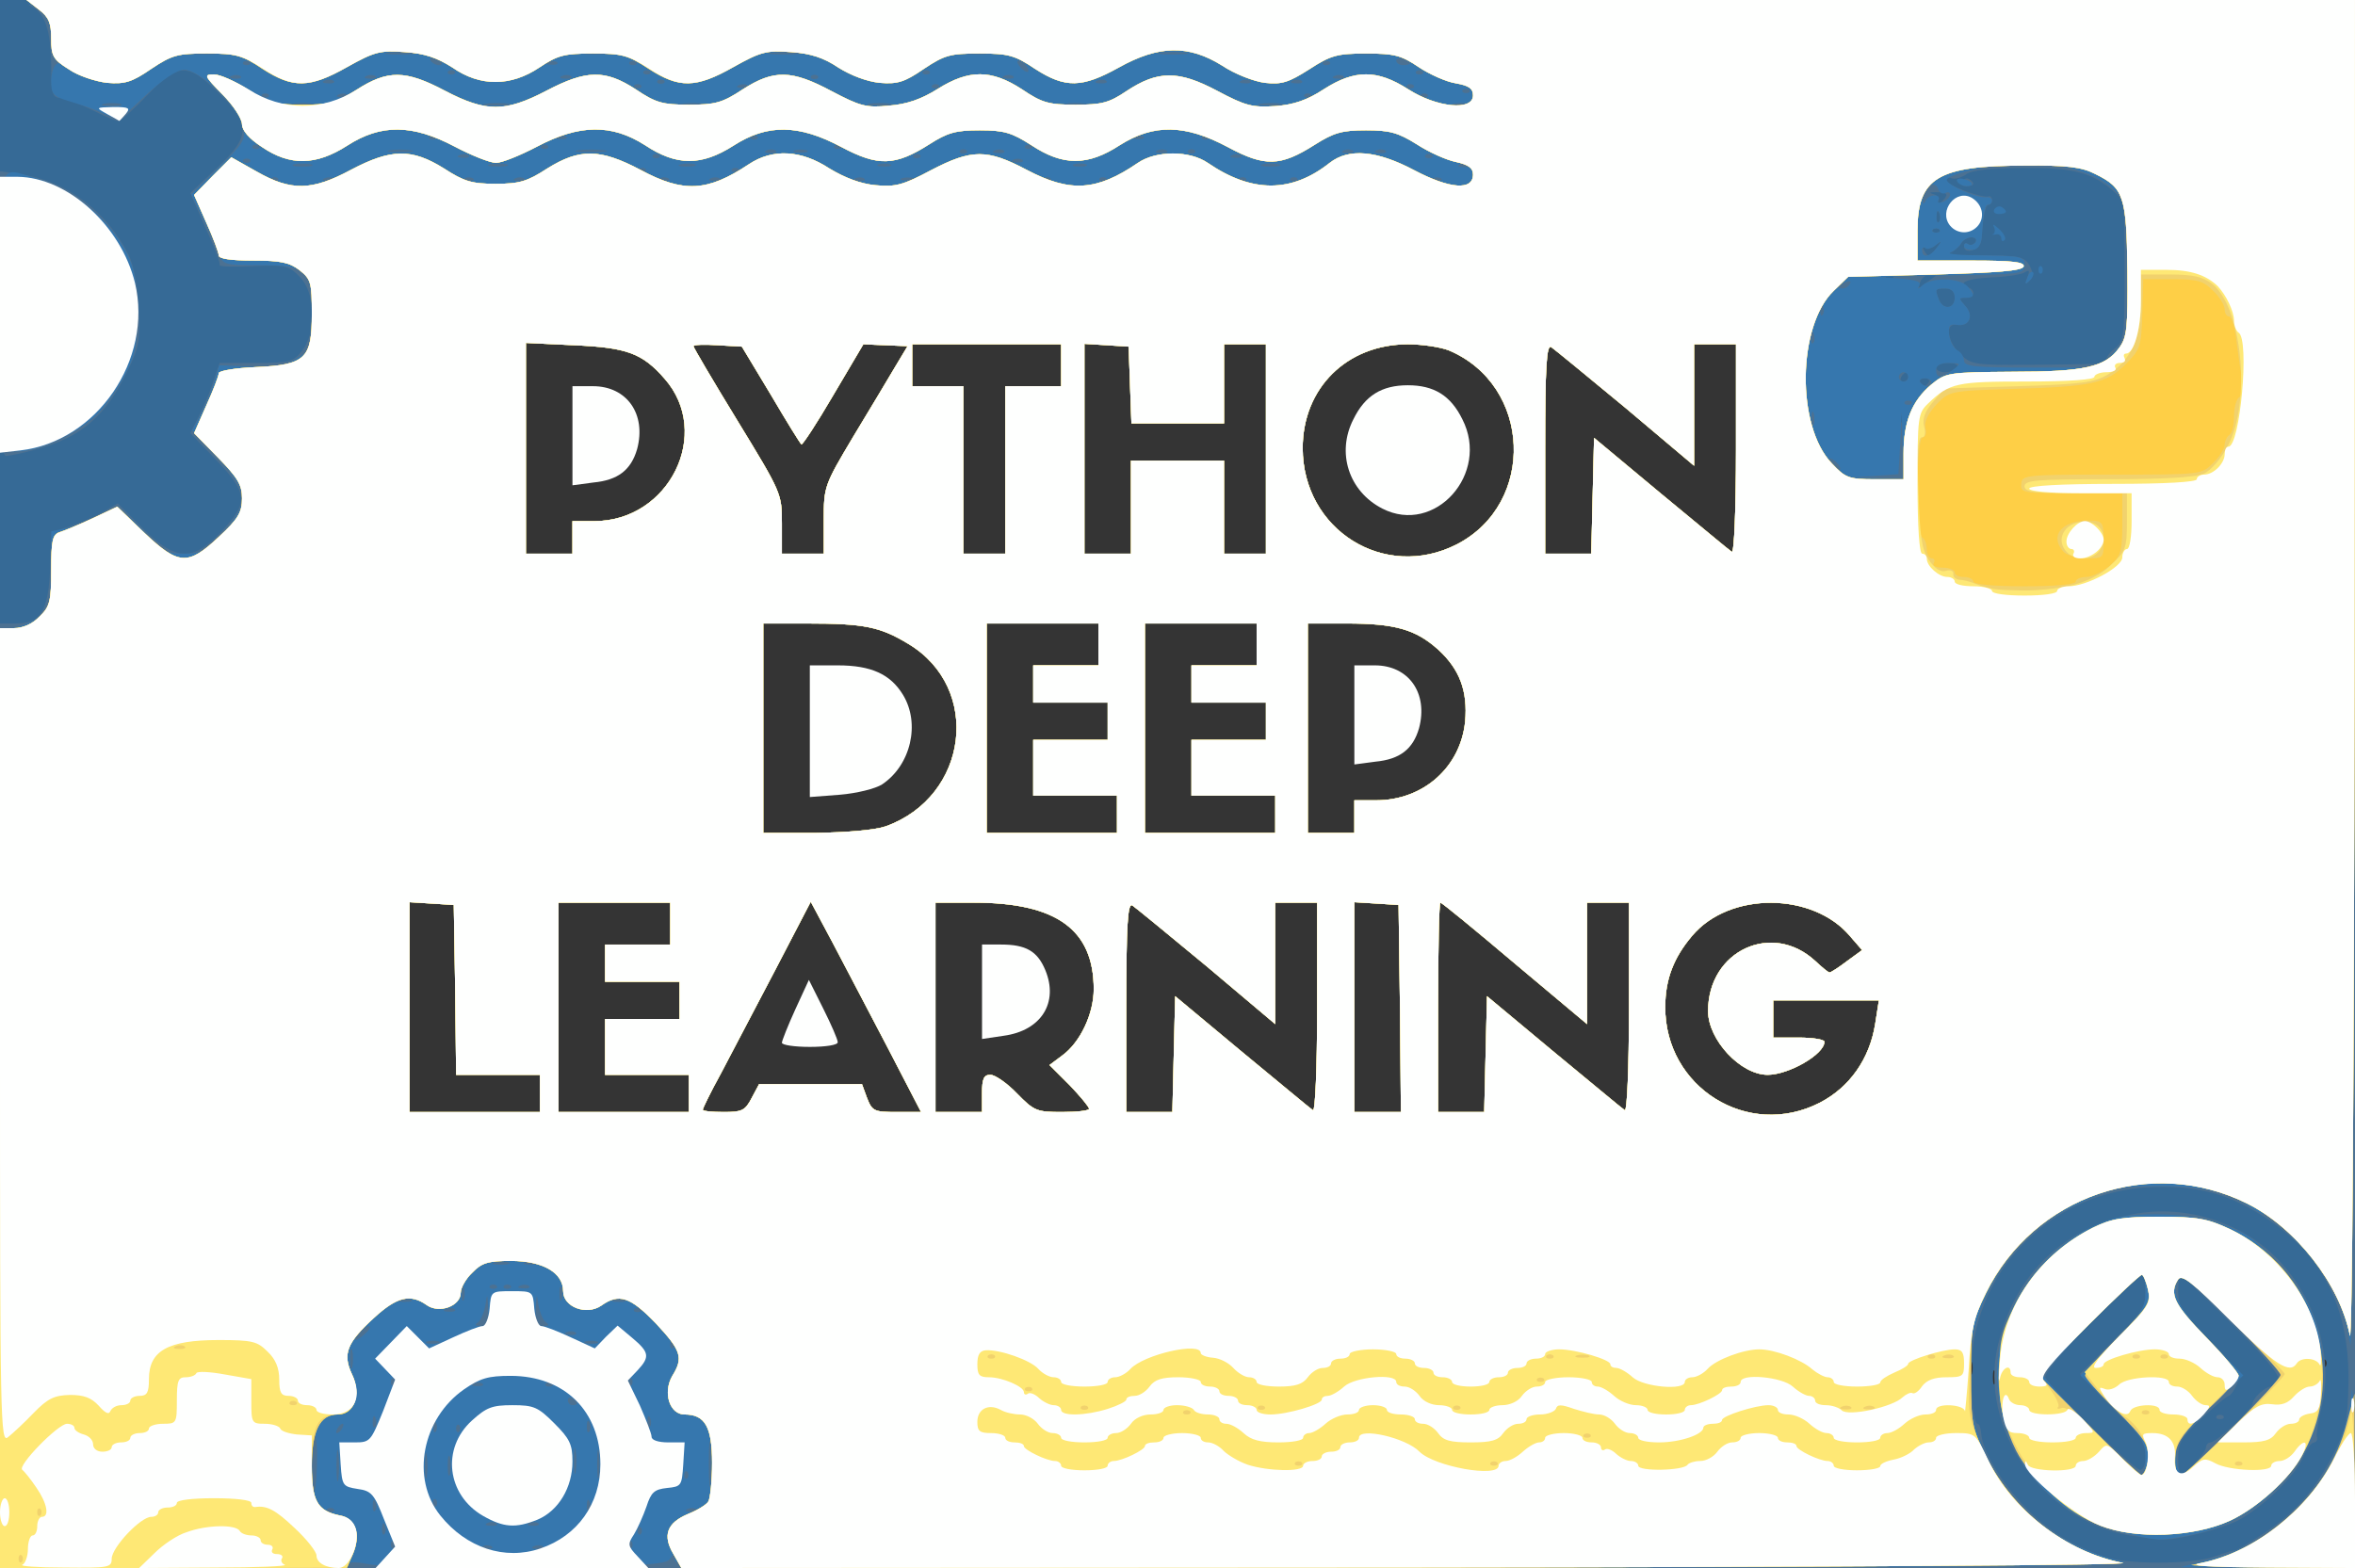 <!DOCTYPE svg PUBLIC "-//W3C//DTD SVG 20010904//EN" "http://www.w3.org/TR/2001/REC-SVG-20010904/DTD/svg10.dtd">
<svg version="1.0" xmlns="http://www.w3.org/2000/svg" width="506px" height="337px" viewBox="0 0 5060 3370" preserveAspectRatio="xMidYMid meet">
<rect x="0" y="0" width="5060" height="3370" fill="#808080" stroke="none"/>
<g id="layer101" fill="#343434" stroke="none">
<path d="M0 1685 l0 -1685 2530 0 2530 0 0 1685 0 1685 -2530 0 -2530 0 0 -1685z"/>
</g>
<g id="layer102" fill="#366a96" stroke="none">
<path d="M0 1685 l0 -1685 2530 0 2530 0 0 1685 0 1685 -2530 0 -2530 0 0 -1685z m4287 1263 c-3 -7 -5 -2 -5 12 0 14 2 19 5 13 2 -7 2 -19 0 -25z m-50 -20 c-3 -7 -5 -2 -5 12 0 14 2 19 5 13 2 -7 2 -19 0 -25z m760 -5 c-4 -3 -7 0 -7 7 0 7 3 10 7 7 3 -4 3 -10 0 -14z m-1087 -553 c64 -33 107 -94 119 -169 l8 -51 -113 0 -114 0 0 40 0 40 55 0 c30 0 55 4 55 9 0 27 -77 71 -122 71 -58 0 -128 -75 -128 -137 0 -130 138 -194 231 -107 14 13 27 24 30 24 3 0 20 -11 37 -24 l33 -24 -26 -30 c-80 -95 -259 -96 -339 -1 -40 47 -58 94 -58 153 -1 173 178 285 332 206z m-2750 -20 l0 -40 -90 0 -90 0 -2 -182 -3 -183 -47 -3 -48 -3 0 225 0 226 140 0 140 0 0 -40z m320 0 l0 -40 -90 0 -90 0 0 -60 0 -60 80 0 80 0 0 -40 0 -40 -80 0 -80 0 0 -40 0 -40 70 0 70 0 0 -45 0 -45 -120 0 -120 0 0 225 0 225 140 0 140 0 0 -40z m135 10 l16 -30 110 0 111 0 11 30 c11 28 15 30 64 30 l52 0 -71 -137 c-40 -76 -93 -178 -119 -227 l-47 -88 -77 148 c-43 82 -95 181 -116 221 -22 40 -39 75 -39 78 0 3 20 5 45 5 39 0 46 -3 60 -30z m495 -10 c0 -32 4 -40 18 -40 10 0 36 18 57 40 37 38 43 40 97 40 32 0 58 -3 58 -7 0 -4 -19 -27 -42 -51 l-43 -43 28 -21 c38 -28 67 -89 67 -142 0 -128 -80 -186 -257 -186 l-83 0 0 225 0 225 50 0 50 0 0 -40z m412 -85 l3 -124 144 120 c79 65 147 122 152 125 5 3 9 -91 9 -220 l0 -226 -45 0 -45 0 0 130 0 131 -147 -124 c-82 -68 -154 -127 -160 -131 -10 -6 -13 41 -13 218 l0 226 50 0 49 0 3 -125z m486 -97 l-3 -223 -47 -3 -48 -3 0 225 0 226 50 0 50 0 -2 -222z m184 97 l3 -124 144 120 c79 65 147 122 152 125 5 3 9 -91 9 -220 l0 -226 -45 0 -45 0 0 131 0 130 -155 -130 c-85 -72 -157 -131 -160 -131 -3 0 -5 101 -5 225 l0 225 50 0 49 0 3 -125z m-1289 -489 c178 -64 207 -297 49 -392 -61 -37 -95 -44 -219 -44 l-93 0 0 225 0 225 113 0 c67 -1 127 -6 150 -14z m497 -26 l0 -40 -90 0 -90 0 0 -60 0 -60 80 0 80 0 0 -40 0 -40 -80 0 -80 0 0 -40 0 -40 70 0 70 0 0 -45 0 -45 -120 0 -120 0 0 225 0 225 140 0 140 0 0 -40z m340 0 l0 -40 -90 0 -90 0 0 -60 0 -60 80 0 80 0 0 -40 0 -40 -80 0 -80 0 0 -40 0 -40 70 0 70 0 0 -45 0 -45 -120 0 -120 0 0 225 0 225 140 0 140 0 0 -40z m170 5 l0 -35 47 0 c101 0 181 -71 191 -169 6 -66 -12 -113 -58 -155 -48 -43 -92 -56 -197 -56 l-83 0 0 225 0 225 50 0 50 0 0 -35z m220 -585 c171 -88 161 -342 -17 -417 -18 -7 -57 -13 -88 -13 -131 0 -226 94 -226 223 0 176 176 286 331 207z m-1900 -15 l0 -35 47 0 c161 0 254 -189 151 -306 -48 -55 -81 -67 -195 -72 l-103 -5 0 227 0 226 50 0 50 0 0 -35z m540 -37 c0 -72 1 -75 63 -179 35 -58 76 -126 90 -150 l27 -45 -48 -2 -47 -2 -65 110 c-35 60 -66 107 -68 105 -3 -2 -33 -51 -66 -107 l-62 -103 -52 -3 c-29 -2 -52 -1 -52 2 0 3 43 76 95 161 94 154 95 156 95 220 l0 65 45 0 45 0 0 -72z m390 -108 l0 -180 60 0 60 0 0 -45 0 -45 -160 0 -160 0 0 45 0 45 55 0 55 0 0 180 0 180 45 0 45 0 0 -180z m270 80 l0 -100 100 0 100 0 0 100 0 100 45 0 45 0 0 -225 0 -225 -45 0 -45 0 0 85 0 85 -100 0 -99 0 -3 -82 -3 -83 -47 -3 -48 -3 0 225 0 226 50 0 50 0 0 -100z m992 -25 l3 -124 144 120 c79 65 147 122 152 125 5 3 9 -91 9 -220 l0 -226 -45 0 -45 0 0 130 0 131 -147 -124 c-82 -68 -154 -127 -160 -131 -10 -6 -13 41 -13 218 l0 226 50 0 49 0 3 -125z"/>
</g>
<g id="layer103" fill="#4c7192" stroke="none">
<path d="M0 2355 l0 -1015 33 0 c60 0 74 -29 76 -156 1 -39 3 -41 42 -53 22 -7 54 -21 71 -31 l31 -18 54 54 c74 74 112 72 181 -7 45 -51 41 -73 -23 -140 l-56 -58 19 -38 c11 -21 25 -55 31 -75 l13 -38 78 0 c73 0 80 -2 99 -26 32 -41 29 -125 -5 -159 -24 -25 -32 -26 -99 -23 -41 2 -73 1 -73 -2 1 -6 -8 -32 -39 -100 l-24 -55 55 -52 c75 -70 76 -95 5 -164 -67 -65 -86 -64 -153 6 -29 30 -56 55 -62 55 -5 0 -31 -11 -59 -25 -27 -13 -58 -25 -67 -25 -15 0 -18 -10 -18 -64 0 -82 -14 -122 -48 -135 -18 -6 835 -10 2486 -10 l2512 -1 0 1685 0 1685 -2530 0 -2530 0 0 -1015z m4759 990 c23 -8 42 -14 44 -13 1 1 27 -14 57 -34 70 -45 112 -92 152 -170 29 -56 32 -73 34 -153 3 -170 -59 -287 -196 -369 -72 -44 -143 -60 -238 -54 -189 12 -342 150 -372 335 -9 56 -3 173 9 173 4 0 7 10 8 22 3 38 45 107 96 159 47 48 95 78 166 104 49 18 189 18 240 0z m-849 -975 c64 -33 107 -94 119 -169 l8 -51 -113 0 -114 0 0 40 0 40 55 0 c30 0 55 4 55 9 0 27 -77 71 -122 71 -58 0 -128 -75 -128 -137 0 -130 138 -194 231 -107 14 13 27 24 30 24 3 0 20 -11 37 -24 l33 -24 -26 -30 c-80 -95 -259 -96 -339 -1 -40 47 -58 94 -58 153 -1 173 178 285 332 206z m-2750 -20 l0 -40 -90 0 -90 0 -2 -182 -3 -183 -47 -3 -48 -3 0 225 0 226 140 0 140 0 0 -40z m320 0 l0 -40 -90 0 -90 0 0 -60 0 -60 80 0 80 0 0 -40 0 -40 -80 0 -80 0 0 -40 0 -40 70 0 70 0 0 -45 0 -45 -120 0 -120 0 0 225 0 225 140 0 140 0 0 -40z m135 10 l16 -30 110 0 111 0 11 30 c11 28 15 30 64 30 l52 0 -71 -137 c-40 -76 -93 -178 -119 -227 l-47 -88 -77 148 c-43 82 -95 181 -116 221 -22 40 -39 75 -39 78 0 3 20 5 45 5 39 0 46 -3 60 -30z m495 -10 c0 -32 4 -40 18 -40 10 0 36 18 57 40 37 38 43 40 97 40 32 0 58 -3 58 -7 0 -4 -19 -27 -42 -51 l-43 -43 28 -21 c38 -28 67 -89 67 -142 0 -128 -80 -186 -257 -186 l-83 0 0 225 0 225 50 0 50 0 0 -40z m412 -85 l3 -124 144 120 c79 65 147 122 152 125 5 3 9 -91 9 -220 l0 -226 -45 0 -45 0 0 130 0 131 -147 -124 c-82 -68 -154 -127 -160 -131 -10 -6 -13 41 -13 218 l0 226 50 0 49 0 3 -125z m486 -97 l-3 -223 -47 -3 -48 -3 0 225 0 226 50 0 50 0 -2 -222z m184 97 l3 -124 144 120 c79 65 147 122 152 125 5 3 9 -91 9 -220 l0 -226 -45 0 -45 0 0 131 0 130 -155 -130 c-85 -72 -157 -131 -160 -131 -3 0 -5 101 -5 225 l0 225 50 0 49 0 3 -125z m-1289 -489 c178 -64 207 -297 49 -392 -61 -37 -95 -44 -219 -44 l-93 0 0 225 0 225 113 0 c67 -1 127 -6 150 -14z m497 -26 l0 -40 -90 0 -90 0 0 -60 0 -60 80 0 80 0 0 -40 0 -40 -80 0 -80 0 0 -40 0 -40 70 0 70 0 0 -45 0 -45 -120 0 -120 0 0 225 0 225 140 0 140 0 0 -40z m340 0 l0 -40 -90 0 -90 0 0 -60 0 -60 80 0 80 0 0 -40 0 -40 -80 0 -80 0 0 -40 0 -40 70 0 70 0 0 -45 0 -45 -120 0 -120 0 0 225 0 225 140 0 140 0 0 -40z m170 5 l0 -35 47 0 c101 0 181 -71 191 -169 6 -66 -12 -113 -58 -155 -48 -43 -92 -56 -197 -56 l-83 0 0 225 0 225 50 0 50 0 0 -35z m220 -585 c171 -88 161 -342 -17 -417 -18 -7 -57 -13 -88 -13 -131 0 -226 94 -226 223 0 176 176 286 331 207z m-1900 -15 l0 -35 47 0 c161 0 254 -189 151 -306 -48 -55 -81 -67 -195 -72 l-103 -5 0 227 0 226 50 0 50 0 0 -35z m540 -37 c0 -72 1 -75 63 -179 35 -58 76 -126 90 -150 l27 -45 -48 -2 -47 -2 -65 110 c-35 60 -66 107 -68 105 -3 -2 -33 -51 -66 -107 l-62 -103 -52 -3 c-29 -2 -52 -1 -52 2 0 3 43 76 95 161 94 154 95 156 95 220 l0 65 45 0 45 0 0 -72z m390 -108 l0 -180 60 0 60 0 0 -45 0 -45 -160 0 -160 0 0 45 0 45 55 0 55 0 0 180 0 180 45 0 45 0 0 -180z m270 80 l0 -100 100 0 100 0 0 100 0 100 45 0 45 0 0 -225 0 -225 -45 0 -45 0 0 85 0 85 -100 0 -99 0 -3 -82 -3 -83 -47 -3 -48 -3 0 225 0 226 50 0 50 0 0 -100z m992 -25 l3 -124 144 120 c79 65 147 122 152 125 5 3 9 -91 9 -220 l0 -226 -45 0 -45 0 0 130 0 131 -147 -124 c-82 -68 -154 -127 -160 -131 -10 -6 -13 41 -13 218 l0 226 50 0 49 0 3 -125z m665 -172 c-4 -3 -7 0 -7 7 0 7 3 10 7 7 3 -4 3 -10 0 -14z m57 -71 c3 -5 -1 -9 -9 -9 -8 0 -12 4 -9 9 3 4 7 8 9 8 2 0 6 -4 9 -8z m-44 -12 c0 -5 -2 -10 -4 -10 -3 0 -8 5 -11 10 -3 6 -1 10 4 10 6 0 11 -4 11 -10z m105 -20 c4 -6 -5 -10 -19 -10 -14 0 -26 5 -26 10 0 6 9 10 19 10 11 0 23 -4 26 -10z m299 -8 c16 -1 27 -5 23 -8 -3 -4 4 -15 16 -24 21 -17 22 -26 22 -168 0 -148 0 -151 -25 -172 -46 -40 -87 -50 -195 -49 -68 0 -110 5 -121 14 -10 7 -24 11 -31 8 -7 -3 -13 -1 -13 4 0 10 79 40 93 35 4 -1 7 3 7 8 0 6 -3 10 -7 10 -7 0 -12 22 -16 76 -1 20 -37 33 -37 13 0 -6 4 -8 9 -4 5 3 12 1 16 -5 3 -5 -1 -10 -9 -10 -8 0 -19 6 -23 14 -4 7 -15 16 -23 19 -11 5 -9 6 5 6 11 -1 50 -1 87 0 58 1 69 4 79 22 8 16 8 24 -1 33 -8 8 -9 6 -4 -8 6 -15 4 -17 -7 -10 -8 4 -38 9 -67 10 -52 2 -79 12 -54 21 18 7 15 23 -5 23 -15 0 -15 1 0 18 19 21 8 45 -19 40 -27 -4 -20 38 11 66 20 19 33 21 141 20 66 0 132 -2 148 -2z m-304 -142 c0 -13 -7 -20 -20 -20 -22 0 -23 1 -14 24 9 23 34 20 34 -4z m-41 -47 c2 -2 -3 -3 -11 -3 -9 0 -19 7 -22 16 -6 15 -4 15 11 3 10 -7 20 -15 22 -16z m-92 0 c-4 -3 -10 -3 -14 0 -3 4 0 7 7 7 7 0 10 -3 7 -7z m94 -60 c12 -16 12 -17 -2 -6 -9 7 -20 9 -24 5 -5 -4 -5 -1 -1 6 9 16 11 15 27 -5z m6 -40 c-4 -3 -10 -3 -14 0 -3 4 0 7 7 7 7 0 10 -3 7 -7z m0 -35 c-3 -8 -6 -5 -6 6 -1 11 2 17 5 13 3 -3 4 -12 1 -19z m11 -31 c8 -10 5 -13 -16 -14 -15 0 -19 1 -9 4 9 2 15 9 12 14 -9 14 1 11 13 -4z"/>
<path d="M4576 3300 c-188 -32 -326 -232 -283 -410 35 -144 130 -242 270 -276 78 -20 161 -11 237 25 140 65 224 239 188 386 -7 28 -11 56 -10 63 2 6 -1 12 -6 12 -5 0 -15 13 -22 29 -16 41 -92 114 -144 140 -42 20 -132 42 -165 40 -9 -1 -38 -5 -65 -9z m139 -155 c14 -13 25 -29 25 -35 0 -5 5 -10 10 -10 12 0 90 -72 90 -83 0 -12 27 -37 40 -37 6 0 13 -6 16 -14 4 -9 -33 -54 -100 -120 -58 -58 -108 -106 -111 -106 -3 0 -5 17 -5 38 1 32 9 45 69 105 63 63 68 70 57 93 -6 13 -14 24 -17 24 -4 0 -30 22 -58 48 -44 41 -51 53 -51 85 0 20 2 37 5 37 3 0 17 -11 30 -25z m-105 -16 c0 -24 -10 -42 -42 -74 -24 -23 -56 -56 -71 -72 l-28 -30 70 -70 c63 -61 71 -74 71 -106 0 -20 -3 -37 -8 -37 -4 0 -54 47 -110 104 -69 70 -101 109 -97 118 15 25 190 197 203 197 7 1 12 -12 12 -30z"/>
<path d="M4763 3043 c4 -3 10 -3 14 0 3 4 0 7 -7 7 -7 0 -10 -3 -7 -7z"/>
<path d="M4215 390 c4 -6 11 -8 16 -5 14 9 11 15 -7 15 -8 0 -12 -5 -9 -10z"/>
<path d="M0 674 l0 -306 47 7 c96 14 184 81 230 174 10 21 19 67 21 113 4 67 1 84 -22 131 -47 100 -101 147 -199 173 -28 8 -58 14 -64 14 -10 0 -13 -68 -13 -306z"/>
</g>
<g id="layer104" fill="#3677ae" stroke="none">
<path d="M0 2360 l0 -1010 20 0 c29 0 76 -26 84 -45 3 -9 6 -50 6 -90 l0 -73 33 -7 c17 -4 49 -16 71 -27 l38 -19 26 23 c14 13 37 35 50 50 19 22 32 28 67 28 38 0 47 -5 84 -45 58 -63 56 -90 -13 -163 l-53 -57 16 -30 c9 -16 23 -48 30 -70 l12 -40 67 3 c53 2 74 -1 99 -17 32 -20 33 -22 33 -94 0 -98 -10 -107 -114 -107 -74 0 -77 -1 -87 -27 -5 -16 -21 -50 -34 -76 l-24 -49 59 -58 c57 -56 59 -60 50 -92 -12 -43 -91 -118 -124 -118 -16 0 -44 19 -82 54 l-58 54 -36 -15 c-19 -9 -52 -20 -73 -26 -33 -10 -37 -15 -37 -43 0 -18 6 -35 13 -37 9 -4 9 -6 0 -6 -8 -1 -13 -17 -13 -44 0 -43 -15 -67 -50 -80 -8 -3 1113 -6 2493 -6 l2507 -1 -1 1468 c-1 807 -5 1447 -9 1422 -10 -56 -19 -84 -47 -136 -22 -41 -119 -144 -136 -144 -5 0 -21 -8 -35 -18 -47 -31 -99 -43 -190 -43 -89 0 -107 4 -191 45 -132 63 -221 208 -221 362 0 194 133 356 330 400 44 10 -252 12 -1527 13 -1501 1 -1583 0 -1583 -16 0 -15 -2 -16 -10 -3 -8 13 -55 15 -305 18 -163 2 -316 -1 -341 -6 -25 -5 -44 -6 -44 -1 0 5 -166 9 -375 9 l-375 0 0 -1010z m847 953 c-4 -3 -7 0 -7 7 0 7 3 10 7 7 3 -4 3 -10 0 -14z m210 11 c-3 -3 -12 -4 -19 -1 -8 3 -5 6 6 6 11 1 17 -2 13 -5z m110 0 c-3 -3 -12 -4 -19 -1 -8 3 -5 6 6 6 11 1 17 -2 13 -5z m190 -11 c-4 -3 -7 0 -7 7 0 7 3 10 7 7 3 -4 3 -10 0 -14z m-530 -35 c-3 -8 -6 -5 -6 6 -1 11 2 17 5 13 3 -3 4 -12 1 -19z m550 5 c-4 -3 -7 0 -7 7 0 7 3 10 7 7 3 -4 3 -10 0 -14z m-310 -9 c-3 -3 -12 -4 -19 -1 -8 3 -5 6 6 6 11 1 17 -2 13 -5z m90 0 c-3 -3 -12 -4 -19 -1 -8 3 -5 6 6 6 11 1 17 -2 13 -5z m-440 -31 c-4 -3 -10 -3 -14 0 -3 4 0 7 7 7 7 0 10 -3 7 -7z m90 -15 c-3 -8 -6 -5 -6 6 -1 11 2 17 5 13 3 -3 4 -12 1 -19z m460 0 c-3 -8 -6 -5 -6 6 -1 11 2 17 5 13 3 -3 4 -12 1 -19z m230 16 c-3 -3 -12 -4 -19 -1 -8 3 -5 6 6 6 11 1 17 -2 13 -5z m-560 -21 c-4 -3 -7 0 -7 7 0 7 3 10 7 7 3 -4 3 -10 0 -14z m590 -115 c-2 -24 -4 -7 -4 37 0 44 2 63 4 43 2 -21 2 -57 0 -80z m-846 39 c1 -32 -1 -60 -4 -64 -4 -3 -7 24 -7 62 0 82 9 83 11 2z m46 -24 c-2 -16 -4 -3 -4 27 0 30 2 43 4 28 2 -16 2 -40 0 -55z m190 5 c-2 -13 -4 -3 -4 22 0 25 2 35 4 23 2 -13 2 -33 0 -45z m370 -5 c-2 -16 -4 -5 -4 22 0 28 2 40 4 28 2 -13 2 -35 0 -50z m-320 10 c-3 -10 -5 -2 -5 17 0 19 2 27 5 18 2 -10 2 -26 0 -35z m270 -15 c-2 -13 -4 -3 -4 22 0 25 2 35 4 23 2 -13 2 -33 0 -45z m240 45 c-4 -3 -7 0 -7 7 0 7 3 10 7 7 3 -4 3 -10 0 -14z m-742 -93 c3 -5 4 -10 1 -10 -3 0 -8 5 -11 10 -3 6 -4 10 -1 10 3 0 8 -4 11 -10z m202 -12 c-3 -8 -6 -5 -6 6 -1 11 2 17 5 13 3 -3 4 -12 1 -19z m50 5 c-4 -3 -7 0 -7 7 0 7 3 10 7 7 3 -4 3 -10 0 -14z m280 -5 c-3 -8 -6 -5 -6 6 -1 11 2 17 5 13 3 -3 4 -12 1 -19z m-460 -10 c-3 -8 -6 -5 -6 6 -1 11 2 17 5 13 3 -3 4 -12 1 -19z m590 0 c-3 -8 -6 -5 -6 6 -1 11 2 17 5 13 3 -3 4 -12 1 -19z m-157 -32 c0 -3 -4 -8 -10 -11 -5 -3 -10 -1 -10 4 0 6 5 11 10 11 6 0 10 -2 10 -4z m-393 -53 c-4 -3 -7 0 -7 7 0 7 3 10 7 7 3 -4 3 -10 0 -14z m190 11 c-3 -3 -12 -4 -19 -1 -8 3 -5 6 6 6 11 1 17 -2 13 -5z m150 -1 c-4 -3 -10 -3 -14 0 -3 4 0 7 7 7 7 0 10 -3 7 -7z m170 -10 c-4 -3 -7 0 -7 7 0 7 3 10 7 7 3 -4 3 -10 0 -14z m-600 -60 c-3 -10 -5 -2 -5 17 0 19 2 27 5 18 2 -10 2 -26 0 -35z m690 -20 c-4 -3 -7 0 -7 7 0 7 3 10 7 7 3 -4 3 -10 0 -14z m-504 0 c-7 -2 -19 -2 -25 0 -7 3 -2 5 12 5 14 0 19 -2 13 -5z m340 0 c-7 -2 -19 -2 -25 0 -7 3 -2 5 12 5 14 0 19 -2 13 -5z m-497 -18 c9 -8 11 -15 6 -15 -5 0 -15 7 -22 15 -7 8 -9 15 -6 15 4 0 14 -7 22 -15z m451 -1 c-3 -3 -12 -4 -19 -1 -8 3 -5 6 6 6 11 1 17 -2 13 -5z m-188 -51 c-2 -35 -2 -35 -6 -8 -3 16 -10 33 -16 37 -8 5 -6 8 6 8 13 0 17 -8 16 -37z m124 29 c-6 -4 -13 -21 -16 -37 -4 -27 -4 -27 -6 8 -1 29 3 37 17 37 11 0 13 -3 5 -8z m-196 -28 c-3 -3 -12 -4 -19 -1 -8 3 -5 6 6 6 11 1 17 -2 13 -5z m400 -1 c-4 -3 -10 -3 -14 0 -3 4 0 7 7 7 7 0 10 -3 7 -7z m-494 -20 c-7 -2 -19 -2 -25 0 -7 3 -2 5 12 5 14 0 19 -2 13 -5z m114 -25 c-3 -7 -5 -2 -5 12 0 14 2 19 5 13 2 -7 2 -19 0 -25z m210 0 c-3 -7 -5 -2 -5 12 0 14 2 19 5 13 2 -7 2 -19 0 -25z m136 25 c-7 -2 -19 -2 -25 0 -7 3 -2 5 12 5 14 0 19 -2 13 -5z m-276 -30 c-4 -3 -10 -3 -14 0 -3 4 0 7 7 7 7 0 10 -3 7 -7z m30 0 c-4 -3 -10 -3 -14 0 -3 4 0 7 7 7 7 0 10 -3 7 -7z m40 1 c-3 -3 -12 -4 -19 -1 -8 3 -5 6 6 6 11 1 17 -2 13 -5z m-44 -51 c-7 -2 -21 -2 -30 0 -10 3 -4 5 12 5 17 0 24 -2 18 -5z m60 0 c-7 -2 -19 -2 -25 0 -7 3 -2 5 12 5 14 0 19 -2 13 -5z m2757 -343 c64 -33 107 -94 119 -169 l8 -51 -113 0 -114 0 0 40 0 40 55 0 c30 0 55 4 55 9 0 27 -77 71 -122 71 -58 0 -128 -75 -128 -137 0 -130 138 -194 231 -107 14 13 27 24 30 24 3 0 20 -11 37 -24 l33 -24 -26 -30 c-80 -95 -259 -96 -339 -1 -40 47 -58 94 -58 153 -1 173 178 285 332 206z m-2750 -20 l0 -40 -90 0 -90 0 -2 -182 -3 -183 -47 -3 -48 -3 0 225 0 226 140 0 140 0 0 -40z m320 0 l0 -40 -90 0 -90 0 0 -60 0 -60 80 0 80 0 0 -40 0 -40 -80 0 -80 0 0 -40 0 -40 70 0 70 0 0 -45 0 -45 -120 0 -120 0 0 225 0 225 140 0 140 0 0 -40z m135 10 l16 -30 110 0 111 0 11 30 c11 28 15 30 64 30 l52 0 -71 -137 c-40 -76 -93 -178 -119 -227 l-47 -88 -77 148 c-43 82 -95 181 -116 221 -22 40 -39 75 -39 78 0 3 20 5 45 5 39 0 46 -3 60 -30z m495 -10 c0 -32 4 -40 18 -40 10 0 36 18 57 40 37 38 43 40 97 40 32 0 58 -3 58 -7 0 -4 -19 -27 -42 -51 l-43 -43 28 -21 c38 -28 67 -89 67 -142 0 -128 -80 -186 -257 -186 l-83 0 0 225 0 225 50 0 50 0 0 -40z m412 -85 l3 -124 144 120 c79 65 147 122 152 125 5 3 9 -91 9 -220 l0 -226 -45 0 -45 0 0 130 0 131 -147 -124 c-82 -68 -154 -127 -160 -131 -10 -6 -13 41 -13 218 l0 226 50 0 49 0 3 -125z m486 -97 l-3 -223 -47 -3 -48 -3 0 225 0 226 50 0 50 0 -2 -222z m184 97 l3 -124 144 120 c79 65 147 122 152 125 5 3 9 -91 9 -220 l0 -226 -45 0 -45 0 0 131 0 130 -155 -130 c-85 -72 -157 -131 -160 -131 -3 0 -5 101 -5 225 l0 225 50 0 49 0 3 -125z m-1289 -489 c178 -64 207 -297 49 -392 -61 -37 -95 -44 -219 -44 l-93 0 0 225 0 225 113 0 c67 -1 127 -6 150 -14z m497 -26 l0 -40 -90 0 -90 0 0 -60 0 -60 80 0 80 0 0 -40 0 -40 -80 0 -80 0 0 -40 0 -40 70 0 70 0 0 -45 0 -45 -120 0 -120 0 0 225 0 225 140 0 140 0 0 -40z m340 0 l0 -40 -90 0 -90 0 0 -60 0 -60 80 0 80 0 0 -40 0 -40 -80 0 -80 0 0 -40 0 -40 70 0 70 0 0 -45 0 -45 -120 0 -120 0 0 225 0 225 140 0 140 0 0 -40z m170 5 l0 -35 47 0 c101 0 181 -71 191 -169 6 -66 -12 -113 -58 -155 -48 -43 -92 -56 -197 -56 l-83 0 0 225 0 225 50 0 50 0 0 -35z m220 -585 c171 -88 161 -342 -17 -417 -18 -7 -57 -13 -88 -13 -131 0 -226 94 -226 223 0 176 176 286 331 207z m-1900 -15 l0 -35 47 0 c161 0 254 -189 151 -306 -48 -55 -81 -67 -195 -72 l-103 -5 0 227 0 226 50 0 50 0 0 -35z m540 -37 c0 -72 1 -75 63 -179 35 -58 76 -126 90 -150 l27 -45 -48 -2 -47 -2 -65 110 c-35 60 -66 107 -68 105 -3 -2 -33 -51 -66 -107 l-62 -103 -52 -3 c-29 -2 -52 -1 -52 2 0 3 43 76 95 161 94 154 95 156 95 220 l0 65 45 0 45 0 0 -72z m390 -108 l0 -180 60 0 60 0 0 -45 0 -45 -160 0 -160 0 0 45 0 45 55 0 55 0 0 180 0 180 45 0 45 0 0 -180z m270 80 l0 -100 100 0 100 0 0 100 0 100 45 0 45 0 0 -225 0 -225 -45 0 -45 0 0 85 0 85 -100 0 -99 0 -3 -82 -3 -83 -47 -3 -48 -3 0 225 0 226 50 0 50 0 0 -100z m992 -25 l3 -124 144 120 c79 65 147 122 152 125 5 3 9 -91 9 -220 l0 -226 -45 0 -45 0 0 130 0 131 -147 -124 c-82 -68 -154 -127 -160 -131 -10 -6 -13 41 -13 218 l0 226 50 0 49 0 3 -125z m666 -107 l-2 -73 -3 67 -4 67 -52 4 -52 3 58 2 57 2 -2 -72z m-140 38 c-7 -8 -15 -12 -17 -11 -5 6 10 25 20 25 5 0 4 -6 -3 -14z m-51 -108 c-3 -7 -5 -2 -5 12 0 14 2 19 5 13 2 -7 2 -19 0 -25z m210 -25 c-4 -3 -10 -3 -14 0 -3 4 0 7 7 7 7 0 10 -3 7 -7z m43 -41 c0 -5 -7 -9 -15 -9 -8 0 -12 4 -9 9 3 4 9 8 15 8 5 0 9 -4 9 -8z m-50 -12 c0 -5 -4 -10 -10 -10 -5 0 -10 5 -10 10 0 6 5 10 10 10 6 0 10 -4 10 -10z m96 -15 c18 -14 18 -14 -8 -15 -18 0 -28 5 -28 15 0 19 11 19 36 0z m345 -37 l29 -32 0 -147 0 -146 -32 -29 c-36 -33 -111 -54 -186 -54 -61 1 -165 23 -169 36 -3 10 63 40 85 38 6 -1 12 2 12 7 0 5 -4 9 -8 9 -7 0 -10 12 -14 71 -2 16 -9 26 -20 26 -10 1 -18 -3 -18 -8 0 -6 4 -8 9 -4 5 3 12 1 16 -5 3 -5 -1 -10 -9 -10 -8 0 -19 6 -23 14 -4 7 -15 16 -23 19 -8 3 24 6 73 6 80 1 87 3 87 21 0 19 -7 20 -182 22 -101 1 -150 4 -110 5 53 3 71 7 66 16 -5 9 -3 9 7 0 18 -17 77 -16 95 1 18 19 18 26 -3 26 -15 0 -15 1 0 18 19 21 8 45 -19 40 -15 -2 -18 2 -16 22 2 14 10 29 18 33 8 4 14 15 14 22 0 13 25 15 146 15 l145 0 30 -32z m-644 -40 c-3 -8 -6 -5 -6 6 -1 11 2 17 5 13 3 -3 4 -12 1 -19z m20 -60 c-3 -8 -6 -5 -6 6 -1 11 2 17 5 13 3 -3 4 -12 1 -19z m283 -18 c0 -13 -7 -20 -20 -20 -22 0 -23 1 -14 24 9 23 34 20 34 -4z m-225 -30 c3 -6 -1 -7 -9 -4 -18 7 -21 14 -7 14 6 0 13 -4 16 -10z m186 -77 c12 -16 12 -17 -2 -6 -9 7 -19 10 -22 6 -4 -3 -7 -1 -7 5 0 17 16 15 31 -5z m6 -40 c-4 -3 -10 -3 -14 0 -3 4 0 7 7 7 7 0 10 -3 7 -7z m0 -35 c-3 -8 -6 -5 -6 6 -1 11 2 17 5 13 3 -3 4 -12 1 -19z m-11 -38 c9 0 12 4 9 10 -3 6 1 7 9 4 9 -3 16 -10 16 -16 0 -5 -5 -6 -10 -3 -6 3 -13 -1 -16 -10 -8 -20 -34 -1 -33 24 0 10 2 11 6 4 2 -7 11 -13 19 -13z m-3559 -37 c-4 -3 -10 -3 -14 0 -3 4 0 7 7 7 7 0 10 -3 7 -7z m120 1 c-3 -3 -12 -4 -19 -1 -8 3 -5 6 6 6 11 1 17 -2 13 -5z m300 0 c-3 -3 -12 -4 -19 -1 -8 3 -5 6 6 6 11 1 17 -2 13 -5z m110 0 c-3 -3 -12 -4 -19 -1 -8 3 -5 6 6 6 11 1 17 -2 13 -5z m310 0 c-3 -3 -12 -4 -19 -1 -8 3 -5 6 6 6 11 1 17 -2 13 -5z m110 0 c-3 -3 -12 -4 -19 -1 -8 3 -5 6 6 6 11 1 17 -2 13 -5z m310 0 c-3 -3 -12 -4 -19 -1 -8 3 -5 6 6 6 11 1 17 -2 13 -5z m106 -1 c-7 -2 -19 -2 -25 0 -7 3 -2 5 12 5 14 0 19 -2 13 -5z m294 0 c-4 -3 -10 -3 -14 0 -3 4 0 7 7 7 7 0 10 -3 7 -7z m120 0 c-4 -3 -10 -3 -14 0 -3 4 0 7 7 7 7 0 10 -3 7 -7z m300 0 c-4 -3 -10 -3 -14 0 -3 4 0 7 7 7 7 0 10 -3 7 -7z m110 0 c-4 -3 -10 -3 -14 0 -3 4 0 7 7 7 7 0 10 -3 7 -7z m310 1 c-3 -3 -12 -4 -19 -1 -8 3 -5 6 6 6 11 1 17 -2 13 -5z m-1710 -21 c-4 -3 -10 -3 -14 0 -3 4 0 7 7 7 7 0 10 -3 7 -7z m200 0 c-4 -3 -10 -3 -14 0 -3 4 0 7 7 7 7 0 10 -3 7 -7z m-919 -10 c-10 -2 -26 -2 -35 0 -10 3 -2 5 17 5 19 0 27 -2 18 -5z m420 0 c-10 -2 -26 -2 -35 0 -10 3 -2 5 17 5 19 0 27 -2 18 -5z m405 0 c-7 -2 -21 -2 -30 0 -10 3 -4 5 12 5 17 0 24 -2 18 -5z m420 0 c-7 -2 -19 -2 -25 0 -7 3 -2 5 12 5 14 0 19 -2 13 -5z m420 0 c-7 -2 -19 -2 -25 0 -7 3 -2 5 12 5 14 0 19 -2 13 -5z m415 0 c-10 -2 -26 -2 -35 0 -10 3 -2 5 17 5 19 0 27 -2 18 -5z m409 1 c-3 -3 -12 -4 -19 -1 -8 3 -5 6 6 6 11 1 17 -2 13 -5z m-2620 -11 c-4 -3 -10 -3 -14 0 -3 4 0 7 7 7 7 0 10 -3 7 -7z m1660 1 c-3 -3 -12 -4 -19 -1 -8 3 -5 6 6 6 11 1 17 -2 13 -5z m-1190 -10 c-3 -3 -12 -4 -19 -1 -8 3 -5 6 6 6 11 1 17 -2 13 -5z m410 -1 c-4 -3 -10 -3 -14 0 -3 4 0 7 7 7 7 0 10 -3 7 -7z m560 0 c-4 -3 -10 -3 -14 0 -3 4 0 7 7 7 7 0 10 -3 7 -7z m690 1 c-3 -3 -12 -4 -19 -1 -8 3 -5 6 6 6 11 1 17 -2 13 -5z m410 -1 c-4 -3 -10 -3 -14 0 -3 4 0 7 7 7 7 0 10 -3 7 -7z m-2194 -10 c-13 -2 -33 -2 -45 0 -13 2 -3 4 22 4 25 0 35 -2 23 -4z m415 0 c-16 -2 -40 -2 -55 0 -16 2 -3 4 27 4 30 0 43 -2 28 -4z m369 1 c-3 -3 -12 -4 -19 -1 -8 3 -5 6 6 6 11 1 17 -2 13 -5z m66 -1 c-7 -2 -19 -2 -25 0 -7 3 -2 5 12 5 14 0 19 -2 13 -5z m344 0 c-4 -3 -10 -3 -14 0 -3 4 0 7 7 7 7 0 10 -3 7 -7z m80 1 c-3 -3 -12 -4 -19 -1 -8 3 -5 6 6 6 11 1 17 -2 13 -5z m350 0 c-3 -3 -12 -4 -19 -1 -8 3 -5 6 6 6 11 1 17 -2 13 -5z m60 -1 c-4 -3 -10 -3 -14 0 -3 4 0 7 7 7 7 0 10 -3 7 -7z m340 1 c-3 -3 -12 -4 -19 -1 -8 3 -5 6 6 6 11 1 17 -2 13 -5z m70 0 c-3 -3 -12 -4 -19 -1 -8 3 -5 6 6 6 11 1 17 -2 13 -5z m-2420 -11 c-4 -3 -10 -3 -14 0 -3 4 0 7 7 7 7 0 10 -3 7 -7z m620 0 c-4 -3 -10 -3 -14 0 -3 4 0 7 7 7 7 0 10 -3 7 -7z m630 0 c-4 -3 -10 -3 -14 0 -3 4 0 7 7 7 7 0 10 -3 7 -7z m410 0 c-4 -3 -10 -3 -14 0 -3 4 0 7 7 7 7 0 10 -3 7 -7z m-1280 -20 c-4 -3 -10 -3 -14 0 -3 4 0 7 7 7 7 0 10 -3 7 -7z m280 1 c-3 -3 -12 -4 -19 -1 -8 3 -5 6 6 6 11 1 17 -2 13 -5z m410 -1 c-4 -3 -10 -3 -14 0 -3 4 0 7 7 7 7 0 10 -3 7 -7z m830 1 c-3 -3 -12 -4 -19 -1 -8 3 -5 6 6 6 11 1 17 -2 13 -5z m140 -1 c-4 -3 -10 -3 -14 0 -3 4 0 7 7 7 7 0 10 -3 7 -7z m-2339 -70 c-10 -2 -26 -2 -35 0 -10 3 -2 5 17 5 19 0 27 -2 18 -5z m415 0 c-13 -2 -33 -2 -45 0 -13 2 -3 4 22 4 25 0 35 -2 23 -4z m420 0 c-13 -2 -35 -2 -50 0 -16 2 -5 4 22 4 28 0 40 -2 28 -4z m420 0 c-13 -2 -35 -2 -50 0 -16 2 -5 4 22 4 28 0 40 -2 28 -4z m400 0 c-13 -2 -33 -2 -45 0 -13 2 -3 4 22 4 25 0 35 -2 23 -4z m420 0 c-13 -2 -33 -2 -45 0 -13 2 -3 4 22 4 25 0 35 -2 23 -4z m420 0 c-13 -2 -33 -2 -45 0 -13 2 -3 4 22 4 25 0 35 -2 23 -4z m400 0 c-7 -2 -21 -2 -30 0 -10 3 -4 5 12 5 17 0 24 -2 18 -5z m-2576 -20 c-4 -3 -10 -3 -14 0 -3 4 0 7 7 7 7 0 10 -3 7 -7z m170 1 c-3 -3 -12 -4 -19 -1 -8 3 -5 6 6 6 11 1 17 -2 13 -5z m2070 -1 c-4 -3 -10 -3 -14 0 -3 4 0 7 7 7 7 0 10 -3 7 -7z m250 0 c-4 -3 -10 -3 -14 0 -3 4 0 7 7 7 7 0 10 -3 7 -7z m90 -10 c-4 -3 -10 -3 -14 0 -3 4 0 7 7 7 7 0 10 -3 7 -7z m-1780 -10 c-4 -3 -10 -3 -14 0 -3 4 0 7 7 7 7 0 10 -3 7 -7z m230 1 c-3 -3 -12 -4 -19 -1 -8 3 -5 6 6 6 11 1 17 -2 13 -5z m410 -1 c-4 -3 -10 -3 -14 0 -3 4 0 7 7 7 7 0 10 -3 7 -7z m1020 0 c-4 -3 -10 -3 -14 0 -3 4 0 7 7 7 7 0 10 -3 7 -7z m-2320 -9 c-3 -3 -12 -4 -19 -1 -8 3 -5 6 6 6 11 1 17 -2 13 -5z m710 -1 c-4 -3 -10 -3 -14 0 -3 4 0 7 7 7 7 0 10 -3 7 -7z m950 1 c-3 -3 -12 -4 -19 -1 -8 3 -5 6 6 6 11 1 17 -2 13 -5z m310 0 c-3 -3 -12 -4 -19 -1 -8 3 -5 6 6 6 11 1 17 -2 13 -5z m110 0 c-3 -3 -12 -4 -19 -1 -8 3 -5 6 6 6 11 1 17 -2 13 -5z m-2280 -10 c-3 -3 -12 -4 -19 -1 -8 3 -5 6 6 6 11 1 17 -2 13 -5z m290 0 c-3 -3 -12 -4 -19 -1 -8 3 -5 6 6 6 11 1 17 -2 13 -5z m420 0 c-3 -3 -12 -4 -19 -1 -8 3 -5 6 6 6 11 1 17 -2 13 -5z m530 -1 c-4 -3 -10 -3 -14 0 -3 4 0 7 7 7 7 0 10 -3 7 -7z m420 1 c-3 -3 -12 -4 -19 -1 -8 3 -5 6 6 6 11 1 17 -2 13 -5z m710 0 c-3 -3 -12 -4 -19 -1 -8 3 -5 6 6 6 11 1 17 -2 13 -5z m-1910 -11 c-4 -3 -10 -3 -14 0 -3 4 0 7 7 7 7 0 10 -3 7 -7z m420 0 c-4 -3 -10 -3 -14 0 -3 4 0 7 7 7 7 0 10 -3 7 -7z m600 0 c-4 -3 -10 -3 -14 0 -3 4 0 7 7 7 7 0 10 -3 7 -7z m208 -12 c-3 -6 -11 -11 -16 -11 -5 0 -4 6 3 14 14 16 24 13 13 -3z m852 12 c-4 -3 -10 -3 -14 0 -3 4 0 7 7 7 7 0 10 -3 7 -7z m-2520 -20 c-4 -3 -10 -3 -14 0 -3 4 0 7 7 7 7 0 10 -3 7 -7z m413 3 c0 -2 -7 -7 -16 -10 -8 -3 -12 -2 -9 4 6 10 25 14 25 6z m247 -2 c-3 -3 -12 -4 -19 -1 -8 3 -5 6 6 6 11 1 17 -2 13 -5z m170 -1 c-4 -3 -10 -3 -14 0 -3 4 0 7 7 7 7 0 10 -3 7 -7z m1490 0 c-4 -3 -10 -3 -14 0 -3 4 0 7 7 7 7 0 10 -3 7 -7z m173 3 c0 -2 -7 -6 -15 -10 -8 -3 -15 -1 -15 4 0 6 7 10 15 10 8 0 15 -2 15 -4z m-2562 -23 c-16 -2 -40 -2 -55 0 -16 2 -3 4 27 4 30 0 43 -2 28 -4z m420 0 c-16 -2 -40 -2 -55 0 -16 2 -3 4 27 4 30 0 43 -2 28 -4z m420 0 c-16 -2 -40 -2 -55 0 -16 2 -3 4 27 4 30 0 43 -2 28 -4z m410 0 c-15 -2 -42 -2 -60 0 -18 2 -6 4 27 4 33 0 48 -2 33 -4z m410 0 c-16 -2 -40 -2 -55 0 -16 2 -3 4 27 4 30 0 43 -2 28 -4z m420 0 c-16 -2 -40 -2 -55 0 -16 2 -3 4 27 4 30 0 43 -2 28 -4z m420 0 c-16 -2 -40 -2 -55 0 -16 2 -3 4 27 4 30 0 43 -2 28 -4z"/>
<path d="M4356 597 c3 -10 9 -15 12 -12 3 3 0 11 -7 18 -10 9 -11 8 -5 -6z"/>
<path d="M4380 580 c0 -7 3 -10 7 -7 3 4 3 10 0 14 -4 3 -7 0 -7 -7z"/>
<path d="M4300 512 c0 -6 -6 -10 -12 -8 -7 1 -10 1 -5 -1 4 -3 4 -10 1 -16 -4 -7 1 -4 11 5 11 10 16 21 12 24 -4 4 -7 2 -7 -4z"/>
<path d="M4285 450 c4 -6 11 -8 16 -5 14 9 11 15 -7 15 -8 0 -12 -5 -9 -10z"/>
<path d="M4206 391 c-4 -5 1 -8 9 -7 21 3 31 16 12 16 -9 0 -18 -4 -21 -9z"/>
<path d="M4751 3351 c165 -44 285 -187 302 -361 2 -19 5 58 5 173 l2 207 -187 -1 -188 -1 66 -17z"/>
<path d="M4570 3296 c-165 -36 -274 -168 -279 -336 -4 -143 100 -290 240 -338 55 -19 176 -15 237 7 63 23 73 30 130 91 66 69 95 142 94 238 -1 101 -33 175 -107 247 -51 50 -114 82 -184 95 -63 12 -60 12 -131 -4z m40 -164 c0 -33 -8 -45 -70 -107 l-70 -69 70 -71 c62 -62 70 -75 70 -108 0 -20 -3 -37 -8 -37 -11 0 -212 204 -212 215 0 11 201 215 212 215 5 0 8 -17 8 -38z m187 -64 c57 -57 103 -107 103 -113 0 -6 -47 -58 -105 -115 -84 -84 -107 -102 -115 -90 -17 28 2 65 71 135 l69 71 -66 64 c-36 36 -69 72 -74 80 -9 16 -2 70 8 70 4 0 53 -46 109 -102z"/>
<path d="M0 670 c0 -335 -6 -311 74 -288 82 24 160 87 199 163 16 31 21 60 21 125 1 75 -2 91 -27 139 -16 29 -43 67 -60 83 -43 41 -124 78 -169 78 l-38 0 0 -300z"/>
</g>
<g id="layer105" fill="#fecf46" stroke="none">
<path d="M0 2360 l0 -1010 30 0 c19 0 40 -9 55 -25 22 -21 25 -33 25 -100 0 -63 3 -76 17 -81 10 -3 42 -16 72 -30 l53 -25 58 56 c74 70 94 71 160 9 42 -39 50 -53 50 -83 0 -29 -9 -44 -52 -88 l-51 -52 26 -59 c15 -33 27 -64 27 -70 0 -5 34 -11 79 -13 108 -5 121 -18 121 -115 0 -66 -2 -74 -26 -93 -22 -17 -41 -21 -100 -21 -48 0 -74 -4 -74 -11 0 -6 -12 -38 -27 -71 l-26 -59 40 -41 40 -40 55 31 c74 42 118 41 202 -4 87 -46 131 -46 200 -3 43 28 60 33 111 33 51 0 68 -5 111 -33 69 -43 113 -43 200 3 93 50 144 47 233 -12 51 -34 112 -31 173 9 33 20 67 33 99 36 43 4 59 0 119 -32 88 -46 121 -46 206 -1 93 49 150 46 239 -15 19 -13 46 -20 75 -20 29 0 56 7 75 20 95 65 180 65 262 0 41 -32 101 -27 182 16 76 40 126 44 126 9 0 -14 -10 -21 -37 -27 -20 -4 -58 -21 -84 -38 -40 -25 -58 -30 -109 -30 -51 0 -69 5 -110 31 -74 47 -107 48 -187 5 -92 -49 -159 -50 -232 -4 -69 45 -122 45 -190 0 -42 -27 -59 -32 -111 -32 -51 0 -69 5 -108 30 -74 47 -110 48 -189 6 -92 -49 -159 -50 -232 -3 -69 44 -122 44 -190 -1 -72 -46 -141 -45 -232 3 -36 19 -76 35 -88 35 -13 0 -53 -16 -89 -35 -91 -48 -158 -49 -231 -2 -67 43 -123 44 -183 3 -28 -18 -43 -36 -43 -49 0 -12 -19 -41 -42 -64 -39 -40 -41 -43 -18 -43 13 0 46 15 74 33 44 28 59 32 116 32 57 0 72 -4 116 -32 67 -43 105 -43 190 2 46 24 79 35 109 35 30 0 63 -11 109 -35 86 -45 126 -46 192 -3 43 29 58 33 114 33 57 0 72 -4 116 -33 67 -43 105 -42 191 4 61 32 74 36 123 31 39 -3 70 -14 105 -36 67 -42 115 -42 181 1 43 29 57 33 115 33 56 0 72 -4 109 -29 68 -45 112 -45 195 -1 62 33 76 36 125 33 40 -3 69 -13 104 -36 67 -43 115 -43 182 0 61 39 139 47 139 13 0 -15 -9 -21 -37 -26 -20 -3 -56 -19 -80 -35 -37 -25 -52 -29 -113 -29 -62 0 -76 4 -122 34 -44 28 -59 33 -95 29 -24 -3 -65 -19 -92 -37 -72 -45 -136 -44 -222 4 -79 44 -115 45 -180 3 -43 -29 -57 -33 -119 -33 -63 0 -75 3 -120 33 -42 29 -57 33 -95 30 -28 -3 -62 -16 -89 -33 -31 -21 -59 -30 -101 -33 -53 -4 -65 -1 -124 32 -81 46 -117 46 -182 4 -44 -29 -57 -33 -120 -33 -62 0 -76 4 -115 30 -61 41 -127 42 -187 0 -33 -21 -59 -30 -102 -33 -53 -4 -65 -1 -124 32 -81 46 -117 46 -182 4 -43 -29 -57 -33 -119 -33 -63 0 -75 3 -120 33 -42 29 -57 33 -95 30 -25 -3 -62 -15 -82 -29 -34 -21 -38 -29 -38 -66 0 -33 -5 -46 -26 -62 l-27 -21 2502 0 2501 0 -1 1458 c-1 860 -5 1439 -10 1412 -22 -110 -115 -230 -220 -283 -207 -104 -459 -17 -562 193 -30 61 -32 71 -32 175 0 103 2 114 32 175 57 116 171 205 294 229 26 5 -616 9 -1526 10 l-1571 1 -17 -30 c-24 -40 -14 -67 31 -86 20 -8 40 -20 44 -27 4 -7 8 -44 8 -83 0 -77 -15 -104 -59 -104 -32 0 -47 -46 -27 -82 25 -40 20 -55 -35 -114 -55 -57 -79 -65 -117 -38 -32 22 -82 3 -82 -31 0 -40 -44 -65 -112 -65 -49 0 -63 4 -83 25 -14 13 -25 33 -25 43 0 29 -46 46 -73 27 -35 -25 -64 -18 -113 27 -59 54 -68 78 -48 121 21 43 6 87 -30 87 -39 0 -56 35 -56 112 0 74 12 95 60 105 35 6 46 42 28 84 l-13 29 -372 0 -373 0 0 -1010z m3910 10 c64 -33 107 -94 119 -169 l8 -51 -113 0 -114 0 0 40 0 40 55 0 c30 0 55 4 55 9 0 27 -77 71 -122 71 -58 0 -128 -75 -128 -137 0 -130 138 -194 231 -107 14 13 27 24 30 24 3 0 20 -11 37 -24 l33 -24 -26 -30 c-80 -95 -259 -96 -339 -1 -40 47 -58 94 -58 153 -1 173 178 285 332 206z m-2750 -20 l0 -40 -90 0 -90 0 -2 -182 -3 -183 -47 -3 -48 -3 0 225 0 226 140 0 140 0 0 -40z m320 0 l0 -40 -90 0 -90 0 0 -60 0 -60 80 0 80 0 0 -40 0 -40 -80 0 -80 0 0 -40 0 -40 70 0 70 0 0 -45 0 -45 -120 0 -120 0 0 225 0 225 140 0 140 0 0 -40z m135 10 l16 -30 110 0 111 0 11 30 c11 28 15 30 64 30 l52 0 -71 -137 c-40 -76 -93 -178 -119 -227 l-47 -88 -77 148 c-43 82 -95 181 -116 221 -22 40 -39 75 -39 78 0 3 20 5 45 5 39 0 46 -3 60 -30z m495 -10 c0 -32 4 -40 18 -40 10 0 36 18 57 40 37 38 43 40 97 40 32 0 58 -3 58 -7 0 -4 -19 -27 -42 -51 l-43 -43 28 -21 c38 -28 67 -89 67 -142 0 -128 -80 -186 -257 -186 l-83 0 0 225 0 225 50 0 50 0 0 -40z m412 -85 l3 -124 144 120 c79 65 147 122 152 125 5 3 9 -91 9 -220 l0 -226 -45 0 -45 0 0 130 0 131 -147 -124 c-82 -68 -154 -127 -160 -131 -10 -6 -13 41 -13 218 l0 226 50 0 49 0 3 -125z m486 -97 l-3 -223 -47 -3 -48 -3 0 225 0 226 50 0 50 0 -2 -222z m184 97 l3 -124 144 120 c79 65 147 122 152 125 5 3 9 -91 9 -220 l0 -226 -45 0 -45 0 0 131 0 130 -155 -130 c-85 -72 -157 -131 -160 -131 -3 0 -5 101 -5 225 l0 225 50 0 49 0 3 -125z m-1289 -489 c178 -64 207 -297 49 -392 -61 -37 -95 -44 -219 -44 l-93 0 0 225 0 225 113 0 c67 -1 127 -6 150 -14z m497 -26 l0 -40 -90 0 -90 0 0 -60 0 -60 80 0 80 0 0 -40 0 -40 -80 0 -80 0 0 -40 0 -40 70 0 70 0 0 -45 0 -45 -120 0 -120 0 0 225 0 225 140 0 140 0 0 -40z m340 0 l0 -40 -90 0 -90 0 0 -60 0 -60 80 0 80 0 0 -40 0 -40 -80 0 -80 0 0 -40 0 -40 70 0 70 0 0 -45 0 -45 -120 0 -120 0 0 225 0 225 140 0 140 0 0 -40z m170 5 l0 -35 47 0 c101 0 181 -71 191 -169 6 -66 -12 -113 -58 -155 -48 -43 -92 -56 -197 -56 l-83 0 0 225 0 225 50 0 50 0 0 -35z m220 -585 c171 -88 161 -342 -17 -417 -18 -7 -57 -13 -88 -13 -131 0 -226 94 -226 223 0 176 176 286 331 207z m-1900 -15 l0 -35 47 0 c161 0 254 -189 151 -306 -48 -55 -81 -67 -195 -72 l-103 -5 0 227 0 226 50 0 50 0 0 -35z m540 -37 c0 -72 1 -75 63 -179 35 -58 76 -126 90 -150 l27 -45 -48 -2 -47 -2 -65 110 c-35 60 -66 107 -68 105 -3 -2 -33 -51 -66 -107 l-62 -103 -52 -3 c-29 -2 -52 -1 -52 2 0 3 43 76 95 161 94 154 95 156 95 220 l0 65 45 0 45 0 0 -72z m390 -108 l0 -180 60 0 60 0 0 -45 0 -45 -160 0 -160 0 0 45 0 45 55 0 55 0 0 180 0 180 45 0 45 0 0 -180z m270 80 l0 -100 100 0 100 0 0 100 0 100 45 0 45 0 0 -225 0 -225 -45 0 -45 0 0 85 0 85 -100 0 -99 0 -3 -82 -3 -83 -47 -3 -48 -3 0 225 0 226 50 0 50 0 0 -100z m992 -25 l3 -124 144 120 c79 65 147 122 152 125 5 3 9 -91 9 -220 l0 -226 -45 0 -45 0 0 130 0 131 -147 -124 c-82 -68 -154 -127 -160 -131 -10 -6 -13 41 -13 218 l0 226 50 0 49 0 3 -125z m668 -90 c0 -69 18 -113 59 -148 32 -26 35 -27 174 -28 156 0 200 -10 230 -51 17 -23 19 -41 18 -168 -2 -159 -8 -176 -69 -206 -29 -15 -61 -19 -152 -18 -186 0 -230 26 -230 140 l0 64 116 0 c88 0 115 3 112 13 -4 9 -54 13 -191 17 l-186 5 -31 30 c-78 75 -81 291 -4 371 29 31 36 34 93 34 l61 0 0 -55z"/>
</g>
<g id="layer106" fill="#f1d26d" stroke="none">
<path d="M0 2360 l0 -1010 30 0 c19 0 40 -9 55 -25 22 -21 25 -33 25 -100 0 -63 3 -76 17 -81 10 -3 42 -16 72 -30 l53 -25 58 56 c74 70 94 71 160 9 42 -39 50 -53 50 -83 0 -29 -9 -44 -52 -88 l-51 -52 26 -59 c15 -33 27 -64 27 -70 0 -5 34 -11 79 -13 108 -5 121 -18 121 -115 0 -66 -2 -74 -26 -93 -22 -17 -41 -21 -100 -21 -48 0 -74 -4 -74 -11 0 -6 -12 -38 -27 -71 l-26 -59 40 -41 40 -40 55 31 c74 42 118 41 202 -4 87 -46 131 -46 200 -3 43 28 60 33 111 33 51 0 68 -5 111 -33 69 -43 113 -43 200 3 93 50 144 47 233 -12 51 -34 112 -31 173 9 33 20 67 33 99 36 43 4 59 0 119 -32 88 -46 121 -46 206 -1 93 49 150 46 239 -15 19 -13 46 -20 75 -20 29 0 56 7 75 20 95 65 180 65 262 0 41 -32 101 -27 182 16 76 40 126 44 126 9 0 -14 -10 -21 -37 -27 -20 -4 -58 -21 -84 -38 -40 -25 -58 -30 -109 -30 -51 0 -69 5 -110 31 -74 47 -107 48 -187 5 -92 -49 -159 -50 -232 -4 -69 45 -122 45 -190 0 -42 -27 -59 -32 -111 -32 -51 0 -69 5 -108 30 -74 47 -110 48 -189 6 -92 -49 -159 -50 -232 -3 -69 44 -122 44 -190 -1 -72 -46 -141 -45 -232 3 -36 19 -76 35 -88 35 -13 0 -53 -16 -89 -35 -91 -48 -158 -49 -231 -2 -67 43 -123 44 -183 3 -28 -18 -43 -36 -43 -49 0 -12 -19 -41 -42 -64 -39 -40 -41 -43 -18 -43 13 0 46 15 74 33 44 28 59 32 116 32 57 0 72 -4 116 -32 67 -43 105 -43 190 2 46 24 79 35 109 35 30 0 63 -11 109 -35 86 -45 126 -46 192 -3 43 29 58 33 114 33 57 0 72 -4 116 -33 67 -43 105 -42 191 4 61 32 74 36 123 31 39 -3 70 -14 105 -36 67 -42 115 -42 181 1 43 29 57 33 115 33 56 0 72 -4 109 -29 68 -45 112 -45 195 -1 62 33 76 36 125 33 40 -3 69 -13 104 -36 67 -43 115 -43 182 0 61 39 139 47 139 13 0 -15 -9 -21 -37 -26 -20 -3 -56 -19 -80 -35 -37 -25 -52 -29 -113 -29 -62 0 -76 4 -122 34 -44 28 -59 33 -95 29 -24 -3 -65 -19 -92 -37 -72 -45 -136 -44 -222 4 -79 44 -115 45 -180 3 -43 -29 -57 -33 -119 -33 -63 0 -75 3 -120 33 -42 29 -57 33 -95 30 -28 -3 -62 -16 -89 -33 -31 -21 -59 -30 -101 -33 -53 -4 -65 -1 -124 32 -81 46 -117 46 -182 4 -44 -29 -57 -33 -120 -33 -62 0 -76 4 -115 30 -61 41 -127 42 -187 0 -33 -21 -59 -30 -102 -33 -53 -4 -65 -1 -124 32 -81 46 -117 46 -182 4 -43 -29 -57 -33 -119 -33 -63 0 -75 3 -120 33 -42 29 -57 33 -95 30 -25 -3 -62 -15 -82 -29 -34 -21 -38 -29 -38 -66 0 -33 -5 -46 -26 -62 l-27 -21 2502 0 2501 0 -1 1458 c-1 860 -5 1439 -10 1412 -22 -110 -115 -230 -220 -283 -207 -104 -459 -17 -562 193 -30 61 -32 71 -32 175 0 103 2 114 32 175 57 116 171 205 294 229 26 5 -616 9 -1526 10 l-1571 1 -17 -30 c-24 -40 -14 -67 31 -86 20 -8 40 -20 44 -27 4 -7 8 -44 8 -83 0 -77 -15 -104 -59 -104 -32 0 -47 -46 -27 -82 25 -40 20 -55 -35 -114 -55 -57 -79 -65 -117 -38 -32 22 -82 3 -82 -31 0 -40 -44 -65 -112 -65 -49 0 -63 4 -83 25 -14 13 -25 33 -25 43 0 29 -46 46 -73 27 -35 -25 -64 -18 -113 27 -59 54 -68 78 -48 121 21 43 6 87 -30 87 -39 0 -56 35 -56 112 0 74 12 95 60 105 35 6 46 42 28 84 l-13 29 -372 0 -373 0 0 -1010z m3910 10 c64 -33 107 -94 119 -169 l8 -51 -113 0 -114 0 0 40 0 40 55 0 c30 0 55 4 55 9 0 27 -77 71 -122 71 -58 0 -128 -75 -128 -137 0 -130 138 -194 231 -107 14 13 27 24 30 24 3 0 20 -11 37 -24 l33 -24 -26 -30 c-80 -95 -259 -96 -339 -1 -40 47 -58 94 -58 153 -1 173 178 285 332 206z m-2750 -20 l0 -40 -90 0 -90 0 -2 -182 -3 -183 -47 -3 -48 -3 0 225 0 226 140 0 140 0 0 -40z m320 0 l0 -40 -90 0 -90 0 0 -60 0 -60 80 0 80 0 0 -40 0 -40 -80 0 -80 0 0 -40 0 -40 70 0 70 0 0 -45 0 -45 -120 0 -120 0 0 225 0 225 140 0 140 0 0 -40z m135 10 l16 -30 110 0 111 0 11 30 c11 28 15 30 64 30 l52 0 -71 -137 c-40 -76 -93 -178 -119 -227 l-47 -88 -77 148 c-43 82 -95 181 -116 221 -22 40 -39 75 -39 78 0 3 20 5 45 5 39 0 46 -3 60 -30z m495 -10 c0 -32 4 -40 18 -40 10 0 36 18 57 40 37 38 43 40 97 40 32 0 58 -3 58 -7 0 -4 -19 -27 -42 -51 l-43 -43 28 -21 c38 -28 67 -89 67 -142 0 -128 -80 -186 -257 -186 l-83 0 0 225 0 225 50 0 50 0 0 -40z m412 -85 l3 -124 144 120 c79 65 147 122 152 125 5 3 9 -91 9 -220 l0 -226 -45 0 -45 0 0 130 0 131 -147 -124 c-82 -68 -154 -127 -160 -131 -10 -6 -13 41 -13 218 l0 226 50 0 49 0 3 -125z m486 -97 l-3 -223 -47 -3 -48 -3 0 225 0 226 50 0 50 0 -2 -222z m184 97 l3 -124 144 120 c79 65 147 122 152 125 5 3 9 -91 9 -220 l0 -226 -45 0 -45 0 0 131 0 130 -155 -130 c-85 -72 -157 -131 -160 -131 -3 0 -5 101 -5 225 l0 225 50 0 49 0 3 -125z m-1289 -489 c178 -64 207 -297 49 -392 -61 -37 -95 -44 -219 -44 l-93 0 0 225 0 225 113 0 c67 -1 127 -6 150 -14z m497 -26 l0 -40 -90 0 -90 0 0 -60 0 -60 80 0 80 0 0 -40 0 -40 -80 0 -80 0 0 -40 0 -40 70 0 70 0 0 -45 0 -45 -120 0 -120 0 0 225 0 225 140 0 140 0 0 -40z m340 0 l0 -40 -90 0 -90 0 0 -60 0 -60 80 0 80 0 0 -40 0 -40 -80 0 -80 0 0 -40 0 -40 70 0 70 0 0 -45 0 -45 -120 0 -120 0 0 225 0 225 140 0 140 0 0 -40z m170 5 l0 -35 47 0 c101 0 181 -71 191 -169 6 -66 -12 -113 -58 -155 -48 -43 -92 -56 -197 -56 l-83 0 0 225 0 225 50 0 50 0 0 -35z m1550 -505 c0 -5 10 -10 23 -10 12 0 34 -11 50 -24 24 -21 27 -30 27 -90 l0 -66 -109 0 c-104 0 -110 -1 -108 -20 1 -19 8 -20 195 -20 192 0 193 0 217 -25 14 -13 25 -31 25 -39 0 -8 5 -18 10 -21 6 -3 10 -21 10 -40 0 -19 5 -37 11 -41 7 -4 9 -22 5 -48 -4 -22 -9 -60 -12 -83 -3 -24 -10 -43 -15 -43 -5 0 -9 -7 -9 -15 0 -9 -11 -27 -25 -40 -20 -21 -34 -25 -87 -25 l-63 0 -2 75 c-2 71 -5 77 -36 108 -41 41 -71 48 -246 53 -133 4 -133 5 -161 34 -18 20 -26 37 -23 50 3 11 0 20 -6 20 -14 0 -15 206 -1 215 6 3 10 15 10 26 0 10 5 19 11 19 5 0 7 5 4 10 -4 6 5 10 19 10 14 0 26 5 26 10 0 6 9 10 20 10 11 0 20 5 20 10 0 6 43 10 110 10 67 0 110 -4 110 -10z m-1330 -80 c171 -88 161 -342 -17 -417 -18 -7 -57 -13 -88 -13 -131 0 -226 94 -226 223 0 176 176 286 331 207z m-1900 -15 l0 -35 47 0 c161 0 254 -189 151 -306 -48 -55 -81 -67 -195 -72 l-103 -5 0 227 0 226 50 0 50 0 0 -35z m540 -37 c0 -72 1 -75 63 -179 35 -58 76 -126 90 -150 l27 -45 -48 -2 -47 -2 -65 110 c-35 60 -66 107 -68 105 -3 -2 -33 -51 -66 -107 l-62 -103 -52 -3 c-29 -2 -52 -1 -52 2 0 3 43 76 95 161 94 154 95 156 95 220 l0 65 45 0 45 0 0 -72z m390 -108 l0 -180 60 0 60 0 0 -45 0 -45 -160 0 -160 0 0 45 0 45 55 0 55 0 0 180 0 180 45 0 45 0 0 -180z m270 80 l0 -100 100 0 100 0 0 100 0 100 45 0 45 0 0 -225 0 -225 -45 0 -45 0 0 85 0 85 -100 0 -99 0 -3 -82 -3 -83 -47 -3 -48 -3 0 225 0 226 50 0 50 0 0 -100z m992 -25 l3 -124 144 120 c79 65 147 122 152 125 5 3 9 -91 9 -220 l0 -226 -45 0 -45 0 0 130 0 131 -147 -124 c-82 -68 -154 -127 -160 -131 -10 -6 -13 41 -13 218 l0 226 50 0 49 0 3 -125z m668 -90 c0 -69 18 -113 59 -148 32 -26 35 -27 174 -28 156 0 200 -10 230 -51 17 -23 19 -41 18 -168 -2 -159 -8 -176 -69 -206 -29 -15 -61 -19 -152 -18 -186 0 -230 26 -230 140 l0 64 116 0 c88 0 115 3 112 13 -4 9 -54 13 -191 17 l-186 5 -31 30 c-78 75 -81 291 -4 371 29 31 36 34 93 34 l61 0 0 -55z"/>
<path d="M4433 1185 c-32 -36 1 -70 65 -66 19 1 22 7 22 41 0 40 0 40 -37 40 -21 -1 -44 -7 -50 -15z"/>
<path d="M4710 3363 c156 -26 292 -150 332 -303 l17 -65 0 188 1 187 -187 -1 c-104 -1 -177 -4 -163 -6z"/>
<path d="M4513 3279 c-65 -25 -151 -102 -181 -161 -89 -179 -16 -390 166 -480 39 -19 63 -23 142 -23 81 0 103 4 150 26 173 82 250 291 169 463 -29 63 -102 134 -167 164 -78 36 -203 41 -279 11z m101 -134 c8 -33 -1 -49 -73 -120 -34 -33 -61 -64 -61 -69 0 -6 32 -43 71 -82 66 -66 71 -74 64 -103 -4 -17 -10 -31 -13 -31 -4 0 -55 48 -114 107 l-108 108 107 107 c59 60 111 108 114 108 4 0 10 -11 13 -25z m183 -77 c57 -57 103 -107 103 -113 0 -6 -47 -58 -105 -115 -85 -85 -107 -102 -115 -90 -20 31 -8 54 60 124 39 40 70 77 70 83 0 6 -29 38 -66 72 -48 45 -66 70 -69 93 -4 32 0 48 13 48 4 0 53 -46 109 -102z"/>
</g>
<g id="layer107" fill="#fee875" stroke="none">
<path d="M0 2360 l0 -1010 30 0 c19 0 40 -9 55 -25 22 -21 25 -33 25 -100 0 -63 3 -76 17 -81 10 -3 42 -16 72 -30 l53 -25 58 56 c74 70 94 71 160 9 42 -39 50 -53 50 -83 0 -29 -9 -44 -52 -88 l-51 -52 26 -59 c15 -33 27 -64 27 -70 0 -5 34 -11 79 -13 108 -5 121 -18 121 -115 0 -66 -2 -74 -26 -93 -22 -17 -41 -21 -100 -21 -48 0 -74 -4 -74 -11 0 -6 -12 -38 -27 -71 l-26 -59 40 -41 40 -40 55 31 c74 42 118 41 202 -4 87 -46 131 -46 200 -3 43 28 60 33 111 33 51 0 68 -5 111 -33 69 -43 113 -43 200 3 93 50 144 47 233 -12 51 -34 112 -31 173 9 33 20 67 33 99 36 43 4 59 0 119 -32 88 -46 121 -46 206 -1 93 49 150 46 239 -15 19 -13 46 -20 75 -20 29 0 56 7 75 20 95 65 180 65 262 0 41 -32 101 -27 182 16 76 40 126 44 126 9 0 -14 -10 -21 -37 -27 -20 -4 -58 -21 -84 -38 -40 -25 -58 -30 -109 -30 -51 0 -69 5 -110 31 -74 47 -107 48 -187 5 -92 -49 -159 -50 -232 -4 -69 45 -122 45 -190 0 -42 -27 -59 -32 -111 -32 -51 0 -69 5 -108 30 -74 47 -110 48 -189 6 -92 -49 -159 -50 -232 -3 -69 44 -122 44 -190 -1 -72 -46 -141 -45 -232 3 -36 19 -76 35 -88 35 -13 0 -53 -16 -89 -35 -91 -48 -158 -49 -231 -2 -67 43 -123 44 -183 3 -28 -18 -43 -36 -43 -49 0 -12 -19 -41 -42 -64 -39 -40 -41 -43 -18 -43 13 0 46 15 74 33 44 28 59 32 116 32 57 0 72 -4 116 -32 67 -43 105 -43 190 2 46 24 79 35 109 35 30 0 63 -11 109 -35 86 -45 126 -46 192 -3 43 29 58 33 114 33 57 0 72 -4 116 -33 67 -43 105 -42 191 4 61 32 74 36 123 31 39 -3 70 -14 105 -36 67 -42 115 -42 181 1 43 29 57 33 115 33 56 0 72 -4 109 -29 68 -45 112 -45 195 -1 62 33 76 36 125 33 40 -3 69 -13 104 -36 67 -43 115 -43 182 0 61 39 139 47 139 13 0 -15 -9 -21 -37 -26 -20 -3 -56 -19 -80 -35 -37 -25 -52 -29 -113 -29 -62 0 -76 4 -122 34 -44 28 -59 33 -95 29 -24 -3 -65 -19 -92 -37 -72 -45 -136 -44 -222 4 -79 44 -115 45 -180 3 -43 -29 -57 -33 -119 -33 -63 0 -75 3 -120 33 -42 29 -57 33 -95 30 -28 -3 -62 -16 -89 -33 -31 -21 -59 -30 -101 -33 -53 -4 -65 -1 -124 32 -81 46 -117 46 -182 4 -44 -29 -57 -33 -120 -33 -62 0 -76 4 -115 30 -61 41 -127 42 -187 0 -33 -21 -59 -30 -102 -33 -53 -4 -65 -1 -124 32 -81 46 -117 46 -182 4 -43 -29 -57 -33 -119 -33 -63 0 -75 3 -120 33 -42 29 -57 33 -95 30 -25 -3 -62 -15 -82 -29 -34 -21 -38 -29 -38 -66 0 -33 -5 -46 -26 -62 l-27 -21 2502 0 2501 0 -1 1458 c-1 860 -5 1439 -10 1412 -22 -110 -115 -230 -220 -283 -207 -104 -459 -17 -562 192 -28 57 -32 77 -35 166 -4 99 -3 103 31 176 59 124 170 213 298 238 26 5 -616 9 -1526 10 l-1571 1 -17 -30 c-24 -40 -14 -67 31 -86 20 -8 40 -20 44 -27 4 -7 8 -44 8 -83 0 -77 -15 -104 -59 -104 -32 0 -47 -46 -27 -82 25 -40 20 -55 -35 -114 -55 -57 -79 -65 -117 -38 -32 22 -82 3 -82 -31 0 -40 -44 -65 -112 -65 -49 0 -63 4 -83 25 -14 13 -25 33 -25 43 0 29 -46 46 -73 27 -35 -25 -64 -18 -113 27 -59 54 -68 78 -48 121 21 43 6 87 -30 87 -43 0 -56 24 -56 105 0 81 11 102 60 112 35 6 46 42 28 83 l-12 29 -373 1 -373 0 0 -1010z m47 983 c-4 -3 -7 0 -7 7 0 7 3 10 7 7 3 -4 3 -10 0 -14z m40 -100 c-4 -3 -7 0 -7 7 0 7 3 10 7 7 3 -4 3 -10 0 -14z m2710 -100 c-4 -3 -10 -3 -14 0 -3 4 0 7 7 7 7 0 10 -3 7 -7z m420 0 c-4 -3 -10 -3 -14 0 -3 4 0 7 7 7 7 0 10 -3 7 -7z m200 -60 c-4 -3 -10 -3 -14 0 -3 4 0 7 7 7 7 0 10 -3 7 -7z m-860 -50 c-4 -3 -10 -3 -14 0 -3 4 0 7 7 7 7 0 10 -3 7 -7z m-220 -10 c-4 -3 -10 -3 -14 0 -3 4 0 7 7 7 7 0 10 -3 7 -7z m380 0 c-4 -3 -10 -3 -14 0 -3 4 0 7 7 7 7 0 10 -3 7 -7z m420 0 c-4 -3 -10 -3 -14 0 -3 4 0 7 7 7 7 0 10 -3 7 -7z m840 1 c-3 -3 -12 -4 -19 -1 -8 3 -5 6 6 6 11 1 17 -2 13 -5z m50 0 c-3 -3 -12 -4 -19 -1 -8 3 -5 6 6 6 11 1 17 -2 13 -5z m-3390 -11 c-4 -3 -10 -3 -14 0 -3 4 0 7 7 7 7 0 10 -3 7 -7z m1580 -30 c-4 -3 -10 -3 -14 0 -3 4 0 7 7 7 7 0 10 -3 7 -7z m1100 -20 c-4 -3 -10 -3 -14 0 -3 4 0 7 7 7 7 0 10 -3 7 -7z m-1180 -50 c-4 -3 -10 -3 -14 0 -3 4 0 7 7 7 7 0 10 -3 7 -7z m1200 0 c-4 -3 -10 -3 -14 0 -3 4 0 7 7 7 7 0 10 -3 7 -7z m76 0 c-7 -2 -19 -2 -25 0 -7 3 -2 5 12 5 14 0 19 -2 13 -5z m744 0 c-4 -3 -10 -3 -14 0 -3 4 0 7 7 7 7 0 10 -3 7 -7z m40 1 c-3 -3 -12 -4 -19 -1 -8 3 -5 6 6 6 11 1 17 -2 13 -5z m-3800 -20 c-3 -3 -12 -4 -19 -1 -8 3 -5 6 6 6 11 1 17 -2 13 -5z m3513 -524 c64 -33 107 -94 119 -169 l8 -51 -113 0 -114 0 0 40 0 40 55 0 c30 0 55 4 55 9 0 27 -77 71 -122 71 -58 0 -128 -75 -128 -137 0 -130 138 -194 231 -107 14 13 27 24 30 24 3 0 20 -11 37 -24 l33 -24 -26 -30 c-80 -95 -259 -96 -339 -1 -40 47 -58 94 -58 153 -1 173 178 285 332 206z m-2750 -20 l0 -40 -90 0 -90 0 -2 -182 -3 -183 -47 -3 -48 -3 0 225 0 226 140 0 140 0 0 -40z m320 0 l0 -40 -90 0 -90 0 0 -60 0 -60 80 0 80 0 0 -40 0 -40 -80 0 -80 0 0 -40 0 -40 70 0 70 0 0 -45 0 -45 -120 0 -120 0 0 225 0 225 140 0 140 0 0 -40z m135 10 l16 -30 110 0 111 0 11 30 c11 28 15 30 64 30 l52 0 -71 -137 c-40 -76 -93 -178 -119 -227 l-47 -88 -77 148 c-43 82 -95 181 -116 221 -22 40 -39 75 -39 78 0 3 20 5 45 5 39 0 46 -3 60 -30z m495 -10 c0 -32 4 -40 18 -40 10 0 36 18 57 40 37 38 43 40 97 40 32 0 58 -3 58 -7 0 -4 -19 -27 -42 -51 l-43 -43 28 -21 c38 -28 67 -89 67 -142 0 -128 -80 -186 -257 -186 l-83 0 0 225 0 225 50 0 50 0 0 -40z m412 -85 l3 -124 144 120 c79 65 147 122 152 125 5 3 9 -91 9 -220 l0 -226 -45 0 -45 0 0 130 0 131 -147 -124 c-82 -68 -154 -127 -160 -131 -10 -6 -13 41 -13 218 l0 226 50 0 49 0 3 -125z m486 -97 l-3 -223 -47 -3 -48 -3 0 225 0 226 50 0 50 0 -2 -222z m184 97 l3 -124 144 120 c79 65 147 122 152 125 5 3 9 -91 9 -220 l0 -226 -45 0 -45 0 0 131 0 130 -155 -130 c-85 -72 -157 -131 -160 -131 -3 0 -5 101 -5 225 l0 225 50 0 49 0 3 -125z m-1289 -489 c178 -64 207 -297 49 -392 -61 -37 -95 -44 -219 -44 l-93 0 0 225 0 225 113 0 c67 -1 127 -6 150 -14z m497 -26 l0 -40 -90 0 -90 0 0 -60 0 -60 80 0 80 0 0 -40 0 -40 -80 0 -80 0 0 -40 0 -40 70 0 70 0 0 -45 0 -45 -120 0 -120 0 0 225 0 225 140 0 140 0 0 -40z m340 0 l0 -40 -90 0 -90 0 0 -60 0 -60 80 0 80 0 0 -40 0 -40 -80 0 -80 0 0 -40 0 -40 70 0 70 0 0 -45 0 -45 -120 0 -120 0 0 225 0 225 140 0 140 0 0 -40z m170 5 l0 -35 47 0 c101 0 181 -71 191 -169 6 -66 -12 -113 -58 -155 -48 -43 -92 -56 -197 -56 l-83 0 0 225 0 225 50 0 50 0 0 -35z m1541 -497 c33 -8 64 -23 85 -44 31 -29 34 -36 34 -93 l0 -61 -110 0 c-91 0 -110 -3 -110 -15 0 -13 27 -15 180 -15 118 0 188 -4 205 -12 16 -7 38 -33 53 -62 49 -96 29 -296 -35 -346 -20 -15 -41 -20 -89 -20 l-64 0 0 63 c0 75 -23 123 -71 152 -29 17 -58 21 -192 25 l-159 5 -25 29 c-17 20 -23 36 -19 52 4 15 2 24 -5 24 -8 0 -10 35 -7 118 3 94 7 123 22 145 13 19 25 27 37 24 10 -3 17 0 16 7 -1 6 5 11 13 12 8 0 22 4 30 7 36 14 48 15 102 16 31 1 80 -4 109 -11z m-1321 -88 c171 -88 161 -342 -17 -417 -18 -7 -57 -13 -88 -13 -131 0 -226 94 -226 223 0 176 176 286 331 207z m-1900 -15 l0 -35 47 0 c161 0 254 -189 151 -306 -48 -55 -81 -67 -195 -72 l-103 -5 0 227 0 226 50 0 50 0 0 -35z m540 -37 c0 -72 1 -75 63 -179 35 -58 76 -126 90 -150 l27 -45 -48 -2 -47 -2 -65 110 c-35 60 -66 107 -68 105 -3 -2 -33 -51 -66 -107 l-62 -103 -52 -3 c-29 -2 -52 -1 -52 2 0 3 43 76 95 161 94 154 95 156 95 220 l0 65 45 0 45 0 0 -72z m390 -108 l0 -180 60 0 60 0 0 -45 0 -45 -160 0 -160 0 0 45 0 45 55 0 55 0 0 180 0 180 45 0 45 0 0 -180z m270 80 l0 -100 100 0 100 0 0 100 0 100 45 0 45 0 0 -225 0 -225 -45 0 -45 0 0 85 0 85 -100 0 -99 0 -3 -82 -3 -83 -47 -3 -48 -3 0 225 0 226 50 0 50 0 0 -100z m992 -25 l3 -124 144 120 c79 65 147 122 152 125 5 3 9 -91 9 -220 l0 -226 -45 0 -45 0 0 130 0 131 -147 -124 c-82 -68 -154 -127 -160 -131 -10 -6 -13 41 -13 218 l0 226 50 0 49 0 3 -125z m668 -90 c0 -69 18 -113 59 -148 32 -26 35 -27 174 -28 156 0 200 -10 230 -51 17 -23 19 -41 18 -168 -2 -159 -8 -176 -69 -206 -29 -15 -61 -19 -152 -18 -186 0 -230 26 -230 140 l0 64 116 0 c88 0 115 3 112 13 -4 9 -54 13 -191 17 l-186 5 -31 30 c-78 75 -81 291 -4 371 29 31 36 34 93 34 l61 0 0 -55z"/>
<path d="M4442 1188 c-30 -30 -2 -72 45 -66 50 6 40 78 -11 78 -12 0 -27 -5 -34 -12z"/>
<path d="M4730 3359 c148 -29 297 -179 321 -323 3 -23 7 43 8 147 l1 187 -187 -1 c-137 -1 -176 -4 -143 -10z"/>
<path d="M4513 3279 c-75 -29 -145 -96 -184 -176 -29 -60 -33 -78 -33 -149 0 -72 4 -89 32 -147 36 -73 96 -132 170 -169 39 -19 63 -23 142 -23 81 0 103 4 150 26 183 86 252 302 156 488 -25 48 -96 112 -154 139 -78 36 -203 41 -279 11z m101 -134 c8 -31 -15 -79 -48 -100 -12 -8 -37 -33 -55 -55 l-32 -41 71 -74 c66 -67 71 -76 65 -104 -4 -17 -10 -31 -13 -31 -4 0 -55 48 -114 107 l-107 107 24 32 c13 17 21 35 17 38 -3 4 0 5 8 2 10 -4 43 22 89 69 41 41 78 75 82 75 4 0 10 -11 13 -25z m189 -80 c59 -58 106 -108 106 -112 -1 -5 -51 -55 -111 -113 -87 -84 -111 -102 -118 -90 -20 31 -8 54 60 124 39 40 70 77 70 82 0 4 -30 37 -67 72 -54 51 -68 71 -69 96 -2 33 2 46 14 46 4 0 56 -47 115 -105z m14 78 c-4 -3 -10 -3 -14 0 -3 4 0 7 7 7 7 0 10 -3 7 -7z m-200 -110 c-4 -3 -10 -3 -14 0 -3 4 0 7 7 7 7 0 10 -3 7 -7z m-20 -120 c-4 -3 -10 -3 -14 0 -3 4 0 7 7 7 7 0 10 -3 7 -7z m60 0 c-4 -3 -10 -3 -14 0 -3 4 0 7 7 7 7 0 10 -3 7 -7z"/>
</g>
<g id="layer108" fill="#fefffe" stroke="none">
<path d="M48 3363 c6 -2 12 -18 12 -34 0 -16 5 -29 10 -29 6 0 10 -9 10 -20 0 -11 5 -20 10 -20 17 0 11 -30 -12 -63 -12 -18 -26 -35 -30 -38 -12 -8 77 -99 96 -99 9 0 16 4 16 9 0 5 9 11 20 14 11 3 20 12 20 21 0 9 8 16 20 16 11 0 20 -4 20 -10 0 -5 9 -10 20 -10 11 0 20 -4 20 -10 0 -5 9 -10 20 -10 11 0 20 -4 20 -10 0 -5 14 -10 30 -10 29 0 30 -1 30 -50 0 -43 3 -50 19 -50 11 0 21 -4 23 -9 2 -4 29 -3 61 3 l57 10 0 48 c0 46 1 48 29 48 16 0 31 5 33 10 2 6 18 11 36 13 l32 2 0 67 c0 74 12 95 60 105 19 3 30 13 35 30 8 32 -15 83 -37 83 -28 0 -48 -11 -48 -27 0 -8 -21 -35 -47 -59 -41 -39 -60 -49 -85 -45 -5 0 -8 -3 -8 -9 0 -6 -33 -10 -80 -10 -47 0 -80 4 -80 10 0 6 -9 10 -20 10 -11 0 -20 5 -20 10 0 6 -7 10 -15 10 -23 0 -85 66 -85 90 0 19 -6 20 -102 19 -57 0 -97 -3 -90 -6z"/>
<path d="M332 3338 c18 -18 49 -39 69 -45 43 -16 105 -17 114 -3 3 6 15 10 26 10 10 0 19 5 19 10 0 6 7 10 16 10 8 0 12 5 9 10 -3 6 1 10 10 10 9 0 14 4 11 9 -4 5 0 12 6 14 7 3 -60 6 -150 6 l-163 1 33 -32z"/>
<path d="M828 3347 l21 -23 -24 -59 c-21 -54 -27 -61 -57 -65 -31 -5 -33 -7 -36 -52 l-3 -48 34 0 c32 0 34 -3 60 -67 l26 -68 -21 -22 -22 -23 34 -35 34 -35 24 24 24 24 52 -24 c28 -13 56 -24 63 -24 6 0 13 -17 15 -37 3 -38 3 -38 48 -38 45 0 45 0 48 38 2 20 9 37 15 37 7 0 35 11 63 24 l52 24 24 -25 25 -24 31 26 c37 31 39 41 12 70 l-21 22 26 54 c13 30 25 60 25 67 0 7 14 12 36 12 l35 0 -3 48 c-3 45 -4 47 -35 50 -27 3 -34 9 -44 40 -7 20 -19 47 -27 60 -14 21 -13 25 8 47 l23 25 -293 0 -293 0 21 -23z m333 -19 c80 -27 129 -96 129 -181 0 -114 -77 -190 -193 -190 -48 0 -65 5 -100 29 -90 63 -115 191 -51 271 56 70 139 97 215 71z"/>
<path d="M1038 3258 c-78 -45 -90 -145 -24 -205 31 -28 43 -33 87 -33 46 0 55 4 90 39 33 33 39 45 39 82 0 56 -30 106 -75 125 -47 19 -73 17 -117 -8z"/>
<path d="M1447 3340 c-24 -40 -14 -67 31 -86 20 -8 40 -20 44 -27 4 -7 8 -44 8 -83 0 -77 -15 -104 -59 -104 -32 0 -47 -46 -27 -82 25 -40 20 -55 -35 -114 -55 -57 -79 -65 -117 -38 -32 22 -82 3 -82 -31 0 -40 -44 -65 -112 -65 -49 0 -63 4 -83 25 -14 13 -25 33 -25 43 0 29 -46 46 -73 27 -35 -25 -64 -18 -113 27 -59 54 -68 78 -48 121 24 49 6 87 -41 87 -19 0 -35 -4 -35 -10 0 -5 -9 -10 -20 -10 -11 0 -20 -4 -20 -10 0 -5 -9 -10 -20 -10 -16 0 -20 -7 -20 -35 0 -25 -8 -44 -25 -60 -22 -22 -32 -25 -105 -25 -109 0 -150 23 -150 84 0 29 -4 36 -20 36 -11 0 -20 5 -20 10 0 6 -9 10 -19 10 -11 0 -21 6 -24 13 -3 8 -11 4 -25 -12 -16 -17 -31 -23 -62 -23 -33 1 -47 7 -78 39 -20 21 -45 44 -55 52 -16 13 -17 -30 -17 -863 l0 -876 30 0 c19 0 40 -9 55 -25 22 -21 25 -33 25 -100 0 -63 3 -76 18 -81 9 -3 41 -16 71 -30 l53 -25 58 56 c74 70 94 71 160 9 42 -39 50 -53 50 -83 0 -29 -9 -44 -52 -88 l-51 -52 26 -59 c15 -33 27 -64 27 -70 0 -5 34 -11 79 -13 108 -5 121 -18 121 -115 0 -66 -2 -74 -26 -93 -22 -17 -41 -21 -100 -21 -48 0 -74 -4 -74 -11 0 -6 -12 -38 -27 -71 l-26 -59 40 -41 40 -40 55 31 c74 42 118 41 202 -4 87 -46 131 -46 200 -3 43 28 60 33 111 33 51 0 68 -5 111 -33 69 -43 113 -43 200 3 93 50 144 47 233 -12 51 -34 112 -31 173 9 33 20 67 33 99 36 43 4 59 0 119 -32 88 -46 121 -46 206 -1 93 49 150 46 239 -15 40 -27 110 -27 150 0 95 65 180 65 262 0 41 -32 101 -27 182 16 76 40 126 44 126 9 0 -14 -10 -21 -37 -27 -20 -4 -58 -21 -84 -38 -40 -25 -58 -30 -109 -30 -51 0 -69 5 -110 31 -74 47 -107 48 -187 5 -92 -49 -159 -50 -232 -4 -69 45 -122 45 -190 0 -42 -27 -59 -32 -111 -32 -51 0 -69 5 -108 30 -74 47 -110 48 -189 6 -92 -49 -159 -50 -232 -3 -69 44 -122 44 -190 -1 -72 -46 -141 -45 -232 3 -36 19 -76 35 -88 35 -13 0 -53 -16 -89 -35 -91 -48 -158 -49 -231 -2 -67 43 -123 44 -183 3 -28 -18 -43 -36 -43 -49 0 -12 -19 -41 -42 -64 -39 -40 -41 -43 -18 -43 13 0 46 15 74 32 73 47 159 47 232 1 67 -43 105 -43 190 2 87 46 131 46 218 0 86 -45 126 -46 192 -3 43 29 58 33 114 33 57 0 72 -4 116 -33 67 -43 105 -42 191 4 61 32 74 36 123 31 39 -3 70 -14 105 -36 67 -42 115 -42 181 1 43 29 57 33 115 33 56 0 72 -4 109 -29 68 -45 112 -45 195 -1 62 33 76 36 125 33 40 -3 69 -13 104 -36 67 -43 115 -43 182 0 61 39 139 47 139 13 0 -15 -9 -21 -37 -26 -20 -3 -56 -19 -80 -35 -37 -25 -52 -29 -113 -29 -62 0 -76 4 -122 34 -44 28 -59 33 -95 29 -24 -3 -65 -19 -92 -37 -72 -45 -136 -44 -222 4 -79 44 -115 45 -180 3 -43 -29 -57 -33 -119 -33 -63 0 -75 3 -120 33 -42 29 -57 33 -95 30 -28 -3 -62 -16 -89 -33 -31 -21 -59 -30 -101 -33 -53 -4 -65 -1 -124 32 -81 46 -117 46 -182 3 -44 -28 -57 -32 -120 -32 -62 0 -76 4 -115 30 -61 41 -127 42 -187 0 -33 -21 -59 -30 -102 -33 -53 -4 -65 -1 -124 32 -81 46 -117 46 -182 3 -43 -28 -57 -32 -119 -32 -63 0 -75 3 -120 33 -42 29 -57 33 -95 30 -25 -3 -62 -15 -82 -29 -34 -21 -38 -29 -38 -66 0 -33 -5 -46 -26 -62 l-27 -21 2502 0 2501 0 -1 1458 c-1 860 -5 1439 -10 1412 -22 -110 -115 -230 -220 -283 -207 -103 -459 -17 -562 192 -26 53 -32 79 -37 165 -4 55 -8 95 -8 89 -2 -15 -62 -18 -62 -3 0 6 -10 10 -23 10 -13 0 -33 9 -45 20 -12 11 -28 20 -37 20 -8 0 -15 5 -15 10 0 6 -22 10 -50 10 -27 0 -50 -4 -50 -10 0 -5 -7 -10 -15 -10 -9 0 -25 -9 -37 -20 -12 -11 -32 -20 -45 -20 -13 0 -23 -4 -23 -10 0 -5 -9 -10 -20 -10 -28 0 -100 23 -100 32 0 5 -9 8 -20 8 -11 0 -20 4 -20 8 0 15 -50 32 -95 32 -25 0 -45 -4 -45 -10 0 -5 -8 -10 -18 -10 -10 0 -24 -9 -32 -20 -8 -11 -23 -20 -34 -20 -11 0 -35 -6 -54 -12 -28 -10 -36 -10 -39 0 -3 6 -18 12 -34 12 -16 0 -29 5 -29 10 0 6 -8 10 -18 10 -10 0 -24 9 -32 20 -11 16 -26 20 -70 20 -44 0 -59 -4 -70 -20 -8 -11 -22 -20 -32 -20 -10 0 -18 -4 -18 -10 0 -5 -13 -10 -30 -10 -16 0 -30 -4 -30 -10 0 -5 -13 -10 -30 -10 -16 0 -30 5 -30 10 0 6 -11 10 -25 10 -14 0 -35 9 -47 20 -12 11 -28 20 -35 20 -7 0 -13 5 -13 10 0 6 -24 10 -53 10 -39 0 -59 -5 -75 -20 -12 -11 -28 -20 -37 -20 -8 0 -15 -4 -15 -10 0 -5 -11 -10 -24 -10 -14 0 -28 -4 -31 -10 -3 -5 -19 -10 -36 -10 -16 0 -29 5 -29 10 0 6 -13 10 -28 10 -16 0 -34 8 -42 20 -8 11 -22 20 -32 20 -10 0 -18 5 -18 10 0 6 -22 10 -50 10 -27 0 -50 -4 -50 -10 0 -5 -8 -10 -18 -10 -10 0 -24 -9 -32 -20 -8 -11 -25 -20 -38 -20 -13 0 -32 -4 -42 -10 -26 -14 -50 -2 -50 26 0 20 5 24 30 24 17 0 30 5 30 10 0 6 9 10 20 10 11 0 20 3 20 8 0 8 49 32 67 32 7 0 13 5 13 10 0 6 23 10 50 10 28 0 50 -4 50 -10 0 -5 6 -10 13 -10 18 0 67 -24 67 -32 0 -5 9 -8 20 -8 11 0 20 -4 20 -10 0 -5 18 -10 40 -10 22 0 40 5 40 10 0 6 7 10 16 10 9 0 24 8 33 18 9 9 32 23 52 30 43 14 119 16 119 2 0 -5 9 -10 20 -10 11 0 20 -4 20 -10 0 -5 9 -10 20 -10 11 0 20 -4 20 -10 0 -5 9 -10 20 -10 11 0 20 -4 20 -10 0 -23 101 0 130 30 32 32 170 57 170 30 0 -5 7 -10 15 -10 9 0 25 -9 37 -20 12 -11 28 -20 35 -20 7 0 13 -4 13 -10 0 -5 18 -10 40 -10 22 0 40 5 40 10 0 6 9 10 20 10 11 0 20 5 20 11 0 5 4 8 9 4 5 -3 16 2 24 10 9 8 23 15 31 15 9 0 16 5 16 10 0 13 98 11 106 -2 3 -4 15 -8 27 -8 13 0 29 -9 37 -20 8 -11 22 -20 32 -20 10 0 18 -4 18 -10 0 -5 18 -10 40 -10 22 0 40 5 40 10 0 6 9 10 20 10 11 0 20 3 20 8 0 8 49 32 67 32 7 0 13 5 13 10 0 6 23 10 50 10 28 0 50 -4 50 -9 0 -5 13 -11 29 -14 16 -3 36 -13 44 -22 9 -8 23 -15 31 -15 9 0 16 -4 16 -10 0 -5 19 -10 43 -10 41 0 42 1 69 58 49 106 169 198 289 221 26 5 -616 9 -1526 10 l-1571 1 -17 -30z m933 -312 c22 -7 40 -16 40 -20 0 -5 8 -8 18 -8 10 0 24 -9 32 -20 11 -15 26 -20 62 -20 26 0 48 5 48 10 0 6 9 10 20 10 11 0 20 5 20 10 0 6 9 10 20 10 11 0 20 5 20 10 0 6 9 10 20 10 11 0 20 5 20 10 0 6 14 10 30 10 36 0 110 -22 110 -32 0 -5 6 -8 13 -8 7 0 23 -9 35 -20 23 -21 112 -29 112 -10 0 6 8 10 18 10 10 0 24 9 32 20 8 12 26 20 42 20 15 0 28 5 28 10 0 6 18 10 40 10 22 0 40 -4 40 -10 0 -5 13 -10 28 -10 16 0 34 -8 42 -20 8 -11 22 -20 32 -20 10 0 18 -4 18 -10 0 -5 23 -10 50 -10 28 0 50 5 50 10 0 6 6 10 13 10 7 0 23 9 35 20 12 11 33 20 47 20 14 0 25 5 25 10 0 6 18 10 40 10 22 0 40 -4 40 -10 0 -5 6 -10 13 -10 18 0 67 -24 67 -32 0 -5 9 -8 20 -8 11 0 20 -4 20 -10 0 -19 89 -11 112 10 12 11 28 20 35 20 7 0 13 5 13 10 0 6 10 10 23 10 13 0 28 5 34 11 14 14 110 -7 131 -28 8 -7 17 -11 21 -9 4 3 14 -4 21 -15 10 -13 26 -19 52 -19 36 0 38 -2 38 -30 0 -23 -4 -30 -20 -30 -26 0 -100 23 -100 31 0 4 -13 12 -30 19 -16 7 -30 16 -30 21 0 5 -22 9 -50 9 -27 0 -50 -4 -50 -10 0 -5 -6 -10 -13 -10 -7 0 -22 -8 -33 -17 -23 -21 -81 -43 -114 -43 -34 0 -93 22 -111 42 -9 10 -24 18 -33 18 -9 0 -16 5 -16 10 0 19 -89 11 -112 -10 -12 -11 -28 -20 -35 -20 -7 0 -13 -3 -13 -8 0 -10 -74 -32 -110 -32 -16 0 -30 5 -30 10 0 6 -9 10 -20 10 -11 0 -20 5 -20 10 0 6 -9 10 -20 10 -11 0 -20 5 -20 10 0 6 -9 10 -20 10 -11 0 -20 5 -20 10 0 6 -18 10 -40 10 -22 0 -40 -4 -40 -10 0 -5 -9 -10 -20 -10 -11 0 -20 -4 -20 -10 0 -5 -9 -10 -20 -10 -11 0 -20 -4 -20 -10 0 -5 -9 -10 -20 -10 -11 0 -20 -4 -20 -10 0 -5 -22 -10 -50 -10 -27 0 -50 5 -50 10 0 6 -9 10 -20 10 -11 0 -20 5 -20 10 0 6 -8 10 -18 10 -10 0 -24 9 -32 20 -11 15 -26 20 -62 20 -26 0 -48 -4 -48 -10 0 -5 -7 -10 -16 -10 -9 0 -24 -9 -34 -20 -10 -11 -29 -21 -44 -22 -14 -1 -26 -6 -26 -10 0 -25 -122 3 -151 34 -9 10 -24 18 -33 18 -9 0 -16 5 -16 10 0 6 -22 10 -50 10 -27 0 -50 -4 -50 -10 0 -5 -7 -10 -16 -10 -9 0 -24 -8 -33 -18 -17 -19 -83 -42 -113 -40 -13 1 -18 10 -18 30 0 23 4 28 25 28 29 0 75 20 75 32 0 5 4 7 9 3 5 -3 16 2 24 10 9 8 23 15 31 15 9 0 16 5 16 10 0 14 52 13 100 -2z m1530 -658 c64 -33 107 -94 119 -169 l8 -51 -113 0 -114 0 0 40 0 40 55 0 c30 0 55 4 55 9 0 27 -77 71 -122 71 -58 0 -128 -75 -128 -137 0 -130 138 -194 231 -107 14 13 27 24 30 24 3 0 20 -11 37 -24 l33 -24 -26 -30 c-80 -95 -259 -96 -339 -1 -40 47 -58 94 -58 153 -1 173 178 285 332 206z m-2750 -20 l0 -40 -90 0 -90 0 -2 -182 -3 -183 -47 -3 -48 -3 0 225 0 226 140 0 140 0 0 -40z m320 0 l0 -40 -90 0 -90 0 0 -60 0 -60 80 0 80 0 0 -40 0 -40 -80 0 -80 0 0 -40 0 -40 70 0 70 0 0 -45 0 -45 -120 0 -120 0 0 225 0 225 140 0 140 0 0 -40z m135 10 l16 -30 110 0 111 0 11 30 c11 28 15 30 64 30 l52 0 -71 -137 c-40 -76 -93 -178 -119 -227 l-47 -88 -77 148 c-43 82 -95 181 -116 221 -22 40 -39 75 -39 78 0 3 20 5 45 5 39 0 46 -3 60 -30z m495 -10 c0 -32 4 -40 18 -40 10 0 36 18 57 40 37 38 43 40 97 40 32 0 58 -3 58 -7 0 -4 -19 -27 -42 -51 l-43 -43 28 -21 c38 -28 67 -89 67 -142 0 -128 -80 -186 -257 -186 l-83 0 0 225 0 225 50 0 50 0 0 -40z m412 -85 l3 -124 144 120 c79 65 147 122 152 125 5 3 9 -91 9 -220 l0 -226 -45 0 -45 0 0 130 0 131 -147 -124 c-82 -68 -154 -127 -160 -131 -10 -6 -13 41 -13 218 l0 226 50 0 49 0 3 -125z m486 -97 l-3 -223 -47 -3 -48 -3 0 225 0 226 50 0 50 0 -2 -222z m184 97 l3 -124 144 120 c79 65 147 122 152 125 5 3 9 -91 9 -220 l0 -226 -45 0 -45 0 0 131 0 130 -155 -130 c-85 -72 -157 -131 -160 -131 -3 0 -5 101 -5 225 l0 225 50 0 49 0 3 -125z m-1289 -489 c178 -64 207 -297 49 -392 -61 -37 -95 -44 -219 -44 l-93 0 0 225 0 225 113 0 c67 -1 127 -6 150 -14z m497 -26 l0 -40 -90 0 -90 0 0 -60 0 -60 80 0 80 0 0 -40 0 -40 -80 0 -80 0 0 -40 0 -40 70 0 70 0 0 -45 0 -45 -120 0 -120 0 0 225 0 225 140 0 140 0 0 -40z m340 0 l0 -40 -90 0 -90 0 0 -60 0 -60 80 0 80 0 0 -40 0 -40 -80 0 -80 0 0 -40 0 -40 70 0 70 0 0 -45 0 -45 -120 0 -120 0 0 225 0 225 140 0 140 0 0 -40z m170 5 l0 -35 47 0 c101 0 181 -71 191 -169 6 -66 -12 -113 -58 -155 -48 -43 -92 -56 -197 -56 l-83 0 0 225 0 225 50 0 50 0 0 -35z m1510 -485 c0 -5 11 -10 25 -10 38 0 115 -41 115 -62 0 -10 5 -18 10 -18 6 0 10 -27 10 -60 l0 -60 -110 0 c-67 0 -110 -4 -110 -10 0 -6 67 -10 180 -10 113 0 180 -4 180 -10 0 -5 7 -10 16 -10 20 0 44 -24 44 -44 0 -9 3 -16 8 -16 25 0 46 -230 22 -245 -5 -3 -10 -15 -10 -26 0 -20 -17 -55 -35 -74 -25 -24 -58 -35 -110 -35 l-55 0 0 65 c0 63 -15 115 -32 115 -5 0 -6 4 -3 10 3 6 -1 10 -10 10 -9 0 -13 5 -10 10 4 6 -5 10 -19 10 -14 0 -26 5 -26 10 0 6 -55 10 -145 10 -151 0 -166 3 -212 47 -22 21 -23 28 -23 173 0 93 4 150 10 150 6 0 10 5 10 11 0 16 26 39 44 39 9 0 16 5 16 10 0 6 18 10 40 10 22 0 40 5 40 10 0 6 30 10 70 10 40 0 70 -4 70 -10z m-1290 -100 c171 -88 161 -342 -17 -417 -18 -7 -57 -13 -88 -13 -131 0 -226 94 -226 223 0 176 176 286 331 207z m-1900 -15 l0 -35 47 0 c161 0 254 -189 151 -306 -48 -55 -81 -67 -195 -72 l-103 -5 0 227 0 226 50 0 50 0 0 -35z m540 -37 c0 -72 1 -75 63 -179 35 -58 76 -126 90 -150 l27 -45 -48 -2 -47 -2 -65 110 c-35 60 -66 107 -68 105 -3 -2 -33 -51 -66 -107 l-62 -103 -52 -3 c-29 -2 -52 -1 -52 2 0 3 43 76 95 161 94 154 95 156 95 220 l0 65 45 0 45 0 0 -72z m390 -108 l0 -180 60 0 60 0 0 -45 0 -45 -160 0 -160 0 0 45 0 45 55 0 55 0 0 180 0 180 45 0 45 0 0 -180z m270 80 l0 -100 100 0 100 0 0 100 0 100 45 0 45 0 0 -225 0 -225 -45 0 -45 0 0 85 0 85 -100 0 -99 0 -3 -82 -3 -83 -47 -3 -48 -3 0 225 0 226 50 0 50 0 0 -100z m992 -25 l3 -124 144 120 c79 65 147 122 152 125 5 3 9 -91 9 -220 l0 -226 -45 0 -45 0 0 130 0 131 -147 -124 c-82 -68 -154 -127 -160 -131 -10 -6 -13 41 -13 218 l0 226 50 0 49 0 3 -125z m668 -90 c0 -69 18 -113 59 -148 32 -26 35 -27 174 -28 156 0 200 -10 230 -51 17 -23 19 -41 18 -168 -2 -159 -8 -176 -69 -206 -29 -15 -61 -19 -152 -18 -186 0 -230 26 -230 140 l0 64 116 0 c88 0 115 3 112 13 -4 9 -54 13 -191 17 l-186 5 -31 30 c-78 75 -81 291 -4 371 29 31 36 34 93 34 l61 0 0 -55z"/>
<path d="M1680 2241 c0 -4 13 -37 29 -72 l29 -63 31 62 c17 34 31 66 31 72 0 6 -26 10 -60 10 -33 0 -60 -4 -60 -9z"/>
<path d="M2110 2131 l0 -101 41 0 c53 0 78 14 95 55 29 70 -9 130 -89 141 l-47 7 0 -102z"/>
<path d="M1740 1571 l0 -141 60 0 c72 0 113 19 140 63 38 62 17 152 -45 193 -14 9 -54 19 -90 22 l-65 5 0 -142z"/>
<path d="M2910 1536 l0 -106 44 0 c73 0 115 60 95 135 -13 45 -41 67 -94 72 l-45 6 0 -107z"/>
<path d="M4455 1190 c3 -5 1 -10 -4 -10 -6 0 -11 -7 -11 -16 0 -18 23 -44 40 -44 15 0 40 25 40 40 0 18 -27 40 -50 40 -12 0 -18 -4 -15 -10z"/>
<path d="M2970 1093 c-72 -37 -99 -120 -62 -192 25 -51 61 -73 117 -73 56 0 92 22 117 73 60 117 -59 250 -172 192z"/>
<path d="M1230 936 l0 -106 44 0 c73 0 115 60 95 135 -13 45 -41 67 -94 72 l-45 6 0 -107z"/>
<path d="M4190 485 c-26 -32 13 -81 48 -59 22 14 27 41 12 59 -16 19 -44 19 -60 0z"/>
<path d="M4730 3359 c112 -22 229 -114 284 -222 15 -31 32 -57 37 -57 5 0 9 65 9 145 l0 145 -187 -1 c-137 -1 -176 -4 -143 -10z"/>
<path d="M4513 3279 c-53 -20 -164 -111 -162 -133 0 -7 2 -7 6 2 6 15 103 17 103 2 0 -5 7 -10 16 -10 9 0 24 -9 34 -20 16 -19 17 -19 50 15 19 19 37 35 41 35 13 0 19 -50 9 -70 -9 -18 -8 -20 15 -20 34 0 51 18 48 52 -3 37 14 45 40 20 20 -18 25 -19 47 -7 29 16 120 20 120 5 0 -5 8 -10 18 -10 10 0 24 -9 32 -20 21 -30 33 -24 16 8 -25 49 -96 113 -154 140 -78 36 -203 41 -279 11z"/>
<path d="M0 3250 c0 -16 5 -30 10 -30 6 0 10 14 10 30 0 17 -4 30 -10 30 -5 0 -10 -13 -10 -30z"/>
<path d="M4360 3090 c0 -5 -11 -10 -25 -10 -20 0 -25 -6 -31 -35 -6 -34 4 -63 13 -37 3 6 13 12 24 12 10 0 19 5 19 10 0 13 77 13 82 0 2 -6 16 3 33 20 27 29 28 30 7 30 -12 0 -22 5 -22 10 0 6 -22 10 -50 10 -27 0 -50 -4 -50 -10z"/>
<path d="M4809 3057 c36 -35 50 -42 73 -39 20 3 34 -2 47 -17 10 -11 25 -21 34 -21 8 0 18 -6 21 -12 3 -7 4 5 3 27 -2 33 -6 41 -24 43 -13 2 -23 8 -23 13 0 5 -8 9 -18 9 -10 0 -24 9 -32 20 -11 16 -26 20 -70 20 l-55 0 44 -43z"/>
<path d="M4700 3050 c0 -5 -13 -10 -30 -10 -16 0 -30 -4 -30 -10 0 -15 -58 -12 -63 3 -6 16 -34 0 -55 -31 -13 -20 -13 -22 0 -17 9 4 22 -1 31 -9 17 -18 107 -22 107 -6 0 6 8 10 18 10 10 0 24 9 32 20 8 11 21 20 29 20 11 0 10 4 -4 20 -20 22 -35 26 -35 10z"/>
<path d="M5052 3020 c0 -14 2 -19 5 -12 2 6 2 18 0 25 -3 6 -5 1 -5 -13z"/>
<path d="M4297 2925 c8 -119 86 -230 201 -287 39 -19 63 -23 142 -23 81 0 103 4 150 26 103 48 186 160 196 262 2 23 1 36 -2 30 -7 -15 -40 -17 -49 -3 -15 24 -46 4 -143 -92 -83 -83 -104 -100 -112 -88 -20 31 -8 54 60 124 39 40 70 77 70 83 0 6 -7 16 -15 23 -12 10 -15 10 -15 -4 0 -9 -7 -16 -15 -16 -9 0 -25 -9 -37 -20 -12 -11 -32 -20 -45 -20 -13 0 -23 -4 -23 -10 0 -5 -14 -10 -30 -10 -36 0 -110 22 -110 32 0 5 -8 8 -17 8 -12 0 6 -23 51 -69 63 -63 68 -71 61 -100 -4 -17 -10 -31 -13 -31 -4 0 -56 49 -115 108 -84 85 -105 110 -95 120 9 9 7 12 -10 12 -12 0 -22 -4 -22 -10 0 -5 -9 -10 -20 -10 -11 0 -20 -4 -20 -10 0 -20 -19 -10 -23 13 -3 12 -3 -5 0 -38z"/>
<path d="M0 676 l0 -296 38 0 c107 1 222 105 252 228 39 165 -82 341 -246 360 l-44 5 0 -297z"/>
<path d="M230 245 c-25 -14 -25 -14 14 -15 33 0 37 2 26 15 -7 8 -13 15 -14 15 0 -1 -12 -7 -26 -15z"/>
</g>


</svg>